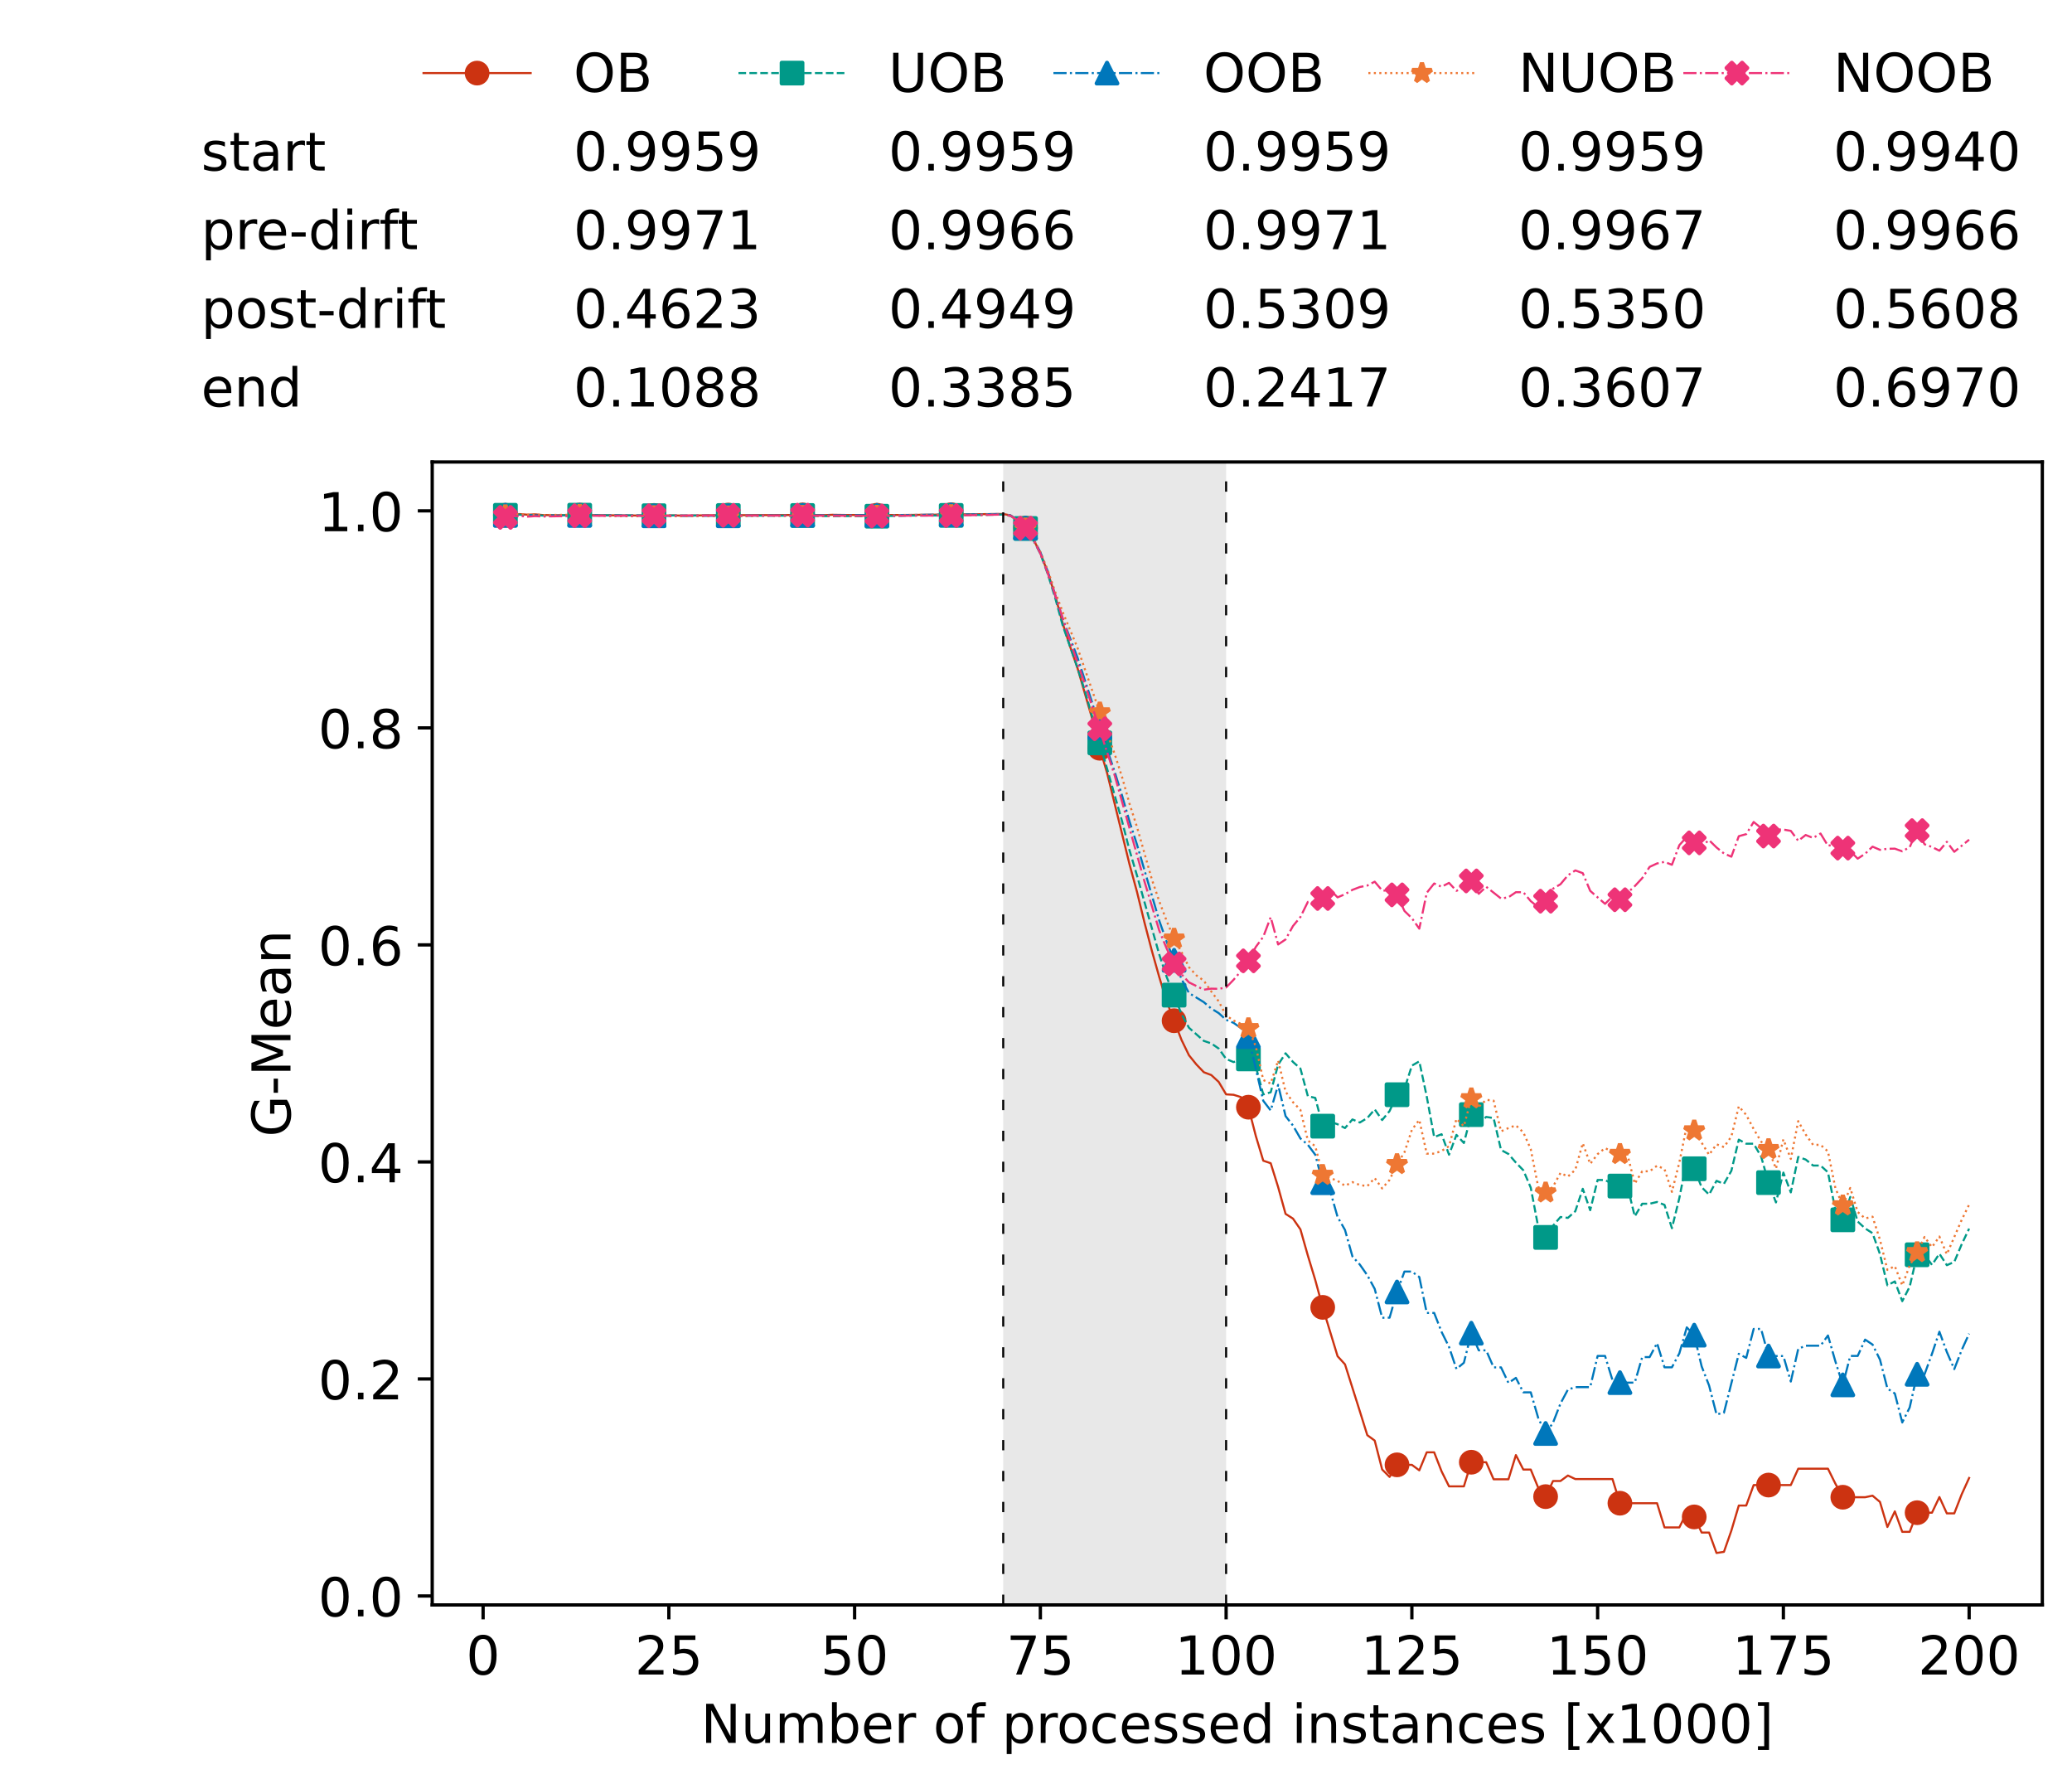 <?xml version="1.0" encoding="utf-8" standalone="no"?>
<!DOCTYPE svg PUBLIC "-//W3C//DTD SVG 1.1//EN"
  "http://www.w3.org/Graphics/SVG/1.1/DTD/svg11.dtd">
<!-- Created with matplotlib (https://matplotlib.org/) -->
<svg height="432.615pt" version="1.1" viewBox="0 0 502.65 432.615" width="502.65pt" xmlns="http://www.w3.org/2000/svg" xmlns:xlink="http://www.w3.org/1999/xlink">
 <defs>
  <style type="text/css">*{stroke-linecap:butt;stroke-linejoin:round;}</style>
 </defs>
 <g id="figure_1">
  <g id="patch_1">
   <path d="M 0 432.615 
L 502.65 432.615 
L 502.65 0 
L 0 0 
z
" style="fill:#ffffff;"/>
  </g>
  <g id="axes_1">
   <g id="patch_2">
    <path d="M 104.85 389.252 
L 495.45 389.252 
L 495.45 112.052 
L 104.85 112.052 
z
" style="fill:#ffffff;"/>
   </g>
   <g id="patch_3">
    <path clip-path="url(#p1c164f1ff9)" d="M 297.446 389.252 
L 297.446 112.052 
L 243.372 112.052 
L 243.372 389.252 
z
" style="fill:#d3d3d3;opacity:0.5;"/>
   </g>
   <g id="matplotlib.axis_1">
    <g id="xtick_1">
     <g id="line2d_1">
      <defs>
       <path d="M 0 0 
L 0 3.5 
" id="m4403b66c6e" style="stroke:#000000;stroke-width:0.8;"/>
      </defs>
      <g>
       <use style="stroke:#000000;stroke-width:0.8;" x="117.197" xlink:href="#m4403b66c6e" y="389.252"/>
      </g>
     </g>
     <g id="text_1">
      <!-- 0 -->
      <g transform="translate(113.061 406.13)scale(0.13 -0.13)">
       <defs>
        <path d="M 31.781 66.406 
Q 24.172 66.406 20.328 58.906 
Q 16.5 51.422 16.5 36.375 
Q 16.5 21.391 20.328 13.891 
Q 24.172 6.391 31.781 6.391 
Q 39.453 6.391 43.281 13.891 
Q 47.125 21.391 47.125 36.375 
Q 47.125 51.422 43.281 58.906 
Q 39.453 66.406 31.781 66.406 
z
M 31.781 74.219 
Q 44.047 74.219 50.516 64.516 
Q 56.984 54.828 56.984 36.375 
Q 56.984 17.969 50.516 8.266 
Q 44.047 -1.422 31.781 -1.422 
Q 19.531 -1.422 13.062 8.266 
Q 6.594 17.969 6.594 36.375 
Q 6.594 54.828 13.062 64.516 
Q 19.531 74.219 31.781 74.219 
z
" id="DejaVuSans-48"/>
       </defs>
       <use xlink:href="#DejaVuSans-48"/>
      </g>
     </g>
    </g>
    <g id="xtick_2">
     <g id="line2d_2">
      <g>
       <use style="stroke:#000000;stroke-width:0.8;" x="162.259" xlink:href="#m4403b66c6e" y="389.252"/>
      </g>
     </g>
     <g id="text_2">
      <!-- 25 -->
      <g transform="translate(153.988 406.13)scale(0.13 -0.13)">
       <defs>
        <path d="M 19.188 8.297 
L 53.609 8.297 
L 53.609 0 
L 7.328 0 
L 7.328 8.297 
Q 12.938 14.109 22.625 23.891 
Q 32.328 33.688 34.812 36.531 
Q 39.547 41.844 41.422 45.531 
Q 43.312 49.219 43.312 52.781 
Q 43.312 58.594 39.234 62.25 
Q 35.156 65.922 28.609 65.922 
Q 23.969 65.922 18.812 64.312 
Q 13.672 62.703 7.812 59.422 
L 7.812 69.391 
Q 13.766 71.781 18.938 73 
Q 24.125 74.219 28.422 74.219 
Q 39.75 74.219 46.484 68.547 
Q 53.219 62.891 53.219 53.422 
Q 53.219 48.922 51.531 44.891 
Q 49.859 40.875 45.406 35.406 
Q 44.188 33.984 37.641 27.219 
Q 31.109 20.453 19.188 8.297 
z
" id="DejaVuSans-50"/>
        <path d="M 10.797 72.906 
L 49.516 72.906 
L 49.516 64.594 
L 19.828 64.594 
L 19.828 46.734 
Q 21.969 47.469 24.109 47.828 
Q 26.266 48.188 28.422 48.188 
Q 40.625 48.188 47.75 41.5 
Q 54.891 34.812 54.891 23.391 
Q 54.891 11.625 47.562 5.094 
Q 40.234 -1.422 26.906 -1.422 
Q 22.312 -1.422 17.547 -0.641 
Q 12.797 0.141 7.719 1.703 
L 7.719 11.625 
Q 12.109 9.234 16.797 8.062 
Q 21.484 6.891 26.703 6.891 
Q 35.156 6.891 40.078 11.328 
Q 45.016 15.766 45.016 23.391 
Q 45.016 31 40.078 35.438 
Q 35.156 39.891 26.703 39.891 
Q 22.75 39.891 18.812 39.016 
Q 14.891 38.141 10.797 36.281 
z
" id="DejaVuSans-53"/>
       </defs>
       <use xlink:href="#DejaVuSans-50"/>
       <use x="63.623" xlink:href="#DejaVuSans-53"/>
      </g>
     </g>
    </g>
    <g id="xtick_3">
     <g id="line2d_3">
      <g>
       <use style="stroke:#000000;stroke-width:0.8;" x="207.322" xlink:href="#m4403b66c6e" y="389.252"/>
      </g>
     </g>
     <g id="text_3">
      <!-- 50 -->
      <g transform="translate(199.05 406.13)scale(0.13 -0.13)">
       <use xlink:href="#DejaVuSans-53"/>
       <use x="63.623" xlink:href="#DejaVuSans-48"/>
      </g>
     </g>
    </g>
    <g id="xtick_4">
     <g id="line2d_4">
      <g>
       <use style="stroke:#000000;stroke-width:0.8;" x="252.384" xlink:href="#m4403b66c6e" y="389.252"/>
      </g>
     </g>
     <g id="text_4">
      <!-- 75 -->
      <g transform="translate(244.113 406.13)scale(0.13 -0.13)">
       <defs>
        <path d="M 8.203 72.906 
L 55.078 72.906 
L 55.078 68.703 
L 28.609 0 
L 18.312 0 
L 43.219 64.594 
L 8.203 64.594 
z
" id="DejaVuSans-55"/>
       </defs>
       <use xlink:href="#DejaVuSans-55"/>
       <use x="63.623" xlink:href="#DejaVuSans-53"/>
      </g>
     </g>
    </g>
    <g id="xtick_5">
     <g id="line2d_5">
      <g>
       <use style="stroke:#000000;stroke-width:0.8;" x="297.446" xlink:href="#m4403b66c6e" y="389.252"/>
      </g>
     </g>
     <g id="text_5">
      <!-- 100 -->
      <g transform="translate(285.039 406.13)scale(0.13 -0.13)">
       <defs>
        <path d="M 12.406 8.297 
L 28.516 8.297 
L 28.516 63.922 
L 10.984 60.406 
L 10.984 69.391 
L 28.422 72.906 
L 38.281 72.906 
L 38.281 8.297 
L 54.391 8.297 
L 54.391 0 
L 12.406 0 
z
" id="DejaVuSans-49"/>
       </defs>
       <use xlink:href="#DejaVuSans-49"/>
       <use x="63.623" xlink:href="#DejaVuSans-48"/>
       <use x="127.246" xlink:href="#DejaVuSans-48"/>
      </g>
     </g>
    </g>
    <g id="xtick_6">
     <g id="line2d_6">
      <g>
       <use style="stroke:#000000;stroke-width:0.8;" x="342.509" xlink:href="#m4403b66c6e" y="389.252"/>
      </g>
     </g>
     <g id="text_6">
      <!-- 125 -->
      <g transform="translate(330.102 406.13)scale(0.13 -0.13)">
       <use xlink:href="#DejaVuSans-49"/>
       <use x="63.623" xlink:href="#DejaVuSans-50"/>
       <use x="127.246" xlink:href="#DejaVuSans-53"/>
      </g>
     </g>
    </g>
    <g id="xtick_7">
     <g id="line2d_7">
      <g>
       <use style="stroke:#000000;stroke-width:0.8;" x="387.571" xlink:href="#m4403b66c6e" y="389.252"/>
      </g>
     </g>
     <g id="text_7">
      <!-- 150 -->
      <g transform="translate(375.164 406.13)scale(0.13 -0.13)">
       <use xlink:href="#DejaVuSans-49"/>
       <use x="63.623" xlink:href="#DejaVuSans-53"/>
       <use x="127.246" xlink:href="#DejaVuSans-48"/>
      </g>
     </g>
    </g>
    <g id="xtick_8">
     <g id="line2d_8">
      <g>
       <use style="stroke:#000000;stroke-width:0.8;" x="432.633" xlink:href="#m4403b66c6e" y="389.252"/>
      </g>
     </g>
     <g id="text_8">
      <!-- 175 -->
      <g transform="translate(420.226 406.13)scale(0.13 -0.13)">
       <use xlink:href="#DejaVuSans-49"/>
       <use x="63.623" xlink:href="#DejaVuSans-55"/>
       <use x="127.246" xlink:href="#DejaVuSans-53"/>
      </g>
     </g>
    </g>
    <g id="xtick_9">
     <g id="line2d_9">
      <g>
       <use style="stroke:#000000;stroke-width:0.8;" x="477.695" xlink:href="#m4403b66c6e" y="389.252"/>
      </g>
     </g>
     <g id="text_9">
      <!-- 200 -->
      <g transform="translate(465.289 406.13)scale(0.13 -0.13)">
       <use xlink:href="#DejaVuSans-50"/>
       <use x="63.623" xlink:href="#DejaVuSans-48"/>
       <use x="127.246" xlink:href="#DejaVuSans-48"/>
      </g>
     </g>
    </g>
    <g id="text_10">
     <!-- Number of processed instances [x1000] -->
     <g transform="translate(170.025 422.711)scale(0.13 -0.13)">
      <defs>
       <path d="M 9.812 72.906 
L 23.094 72.906 
L 55.422 11.922 
L 55.422 72.906 
L 64.984 72.906 
L 64.984 0 
L 51.703 0 
L 19.391 60.984 
L 19.391 0 
L 9.812 0 
z
" id="DejaVuSans-78"/>
       <path d="M 8.5 21.578 
L 8.5 54.688 
L 17.484 54.688 
L 17.484 21.922 
Q 17.484 14.156 20.5 10.266 
Q 23.531 6.391 29.594 6.391 
Q 36.859 6.391 41.078 11.031 
Q 45.312 15.672 45.312 23.688 
L 45.312 54.688 
L 54.297 54.688 
L 54.297 0 
L 45.312 0 
L 45.312 8.406 
Q 42.047 3.422 37.719 1 
Q 33.406 -1.422 27.688 -1.422 
Q 18.266 -1.422 13.375 4.438 
Q 8.5 10.297 8.5 21.578 
z
M 31.109 56 
z
" id="DejaVuSans-117"/>
       <path d="M 52 44.188 
Q 55.375 50.25 60.062 53.125 
Q 64.75 56 71.094 56 
Q 79.641 56 84.281 50.016 
Q 88.922 44.047 88.922 33.016 
L 88.922 0 
L 79.891 0 
L 79.891 32.719 
Q 79.891 40.578 77.094 44.375 
Q 74.312 48.188 68.609 48.188 
Q 61.625 48.188 57.562 43.547 
Q 53.516 38.922 53.516 30.906 
L 53.516 0 
L 44.484 0 
L 44.484 32.719 
Q 44.484 40.625 41.703 44.406 
Q 38.922 48.188 33.109 48.188 
Q 26.219 48.188 22.156 43.531 
Q 18.109 38.875 18.109 30.906 
L 18.109 0 
L 9.078 0 
L 9.078 54.688 
L 18.109 54.688 
L 18.109 46.188 
Q 21.188 51.219 25.484 53.609 
Q 29.781 56 35.688 56 
Q 41.656 56 45.828 52.969 
Q 50 49.953 52 44.188 
z
" id="DejaVuSans-109"/>
       <path d="M 48.688 27.297 
Q 48.688 37.203 44.609 42.844 
Q 40.531 48.484 33.406 48.484 
Q 26.266 48.484 22.188 42.844 
Q 18.109 37.203 18.109 27.297 
Q 18.109 17.391 22.188 11.75 
Q 26.266 6.109 33.406 6.109 
Q 40.531 6.109 44.609 11.75 
Q 48.688 17.391 48.688 27.297 
z
M 18.109 46.391 
Q 20.953 51.266 25.266 53.625 
Q 29.594 56 35.594 56 
Q 45.562 56 51.781 48.094 
Q 58.016 40.188 58.016 27.297 
Q 58.016 14.406 51.781 6.484 
Q 45.562 -1.422 35.594 -1.422 
Q 29.594 -1.422 25.266 0.953 
Q 20.953 3.328 18.109 8.203 
L 18.109 0 
L 9.078 0 
L 9.078 75.984 
L 18.109 75.984 
z
" id="DejaVuSans-98"/>
       <path d="M 56.203 29.594 
L 56.203 25.203 
L 14.891 25.203 
Q 15.484 15.922 20.484 11.062 
Q 25.484 6.203 34.422 6.203 
Q 39.594 6.203 44.453 7.469 
Q 49.312 8.734 54.109 11.281 
L 54.109 2.781 
Q 49.266 0.734 44.188 -0.344 
Q 39.109 -1.422 33.891 -1.422 
Q 20.797 -1.422 13.156 6.188 
Q 5.516 13.812 5.516 26.812 
Q 5.516 40.234 12.766 48.109 
Q 20.016 56 32.328 56 
Q 43.359 56 49.781 48.891 
Q 56.203 41.797 56.203 29.594 
z
M 47.219 32.234 
Q 47.125 39.594 43.094 43.984 
Q 39.062 48.391 32.422 48.391 
Q 24.906 48.391 20.391 44.141 
Q 15.875 39.891 15.188 32.172 
z
" id="DejaVuSans-101"/>
       <path d="M 41.109 46.297 
Q 39.594 47.172 37.812 47.578 
Q 36.031 48 33.891 48 
Q 26.266 48 22.188 43.047 
Q 18.109 38.094 18.109 28.812 
L 18.109 0 
L 9.078 0 
L 9.078 54.688 
L 18.109 54.688 
L 18.109 46.188 
Q 20.953 51.172 25.484 53.578 
Q 30.031 56 36.531 56 
Q 37.453 56 38.578 55.875 
Q 39.703 55.766 41.062 55.516 
z
" id="DejaVuSans-114"/>
       <path id="DejaVuSans-32"/>
       <path d="M 30.609 48.391 
Q 23.391 48.391 19.188 42.75 
Q 14.984 37.109 14.984 27.297 
Q 14.984 17.484 19.156 11.844 
Q 23.344 6.203 30.609 6.203 
Q 37.797 6.203 41.984 11.859 
Q 46.188 17.531 46.188 27.297 
Q 46.188 37.016 41.984 42.703 
Q 37.797 48.391 30.609 48.391 
z
M 30.609 56 
Q 42.328 56 49.016 48.375 
Q 55.719 40.766 55.719 27.297 
Q 55.719 13.875 49.016 6.219 
Q 42.328 -1.422 30.609 -1.422 
Q 18.844 -1.422 12.172 6.219 
Q 5.516 13.875 5.516 27.297 
Q 5.516 40.766 12.172 48.375 
Q 18.844 56 30.609 56 
z
" id="DejaVuSans-111"/>
       <path d="M 37.109 75.984 
L 37.109 68.5 
L 28.516 68.5 
Q 23.688 68.5 21.797 66.547 
Q 19.922 64.594 19.922 59.516 
L 19.922 54.688 
L 34.719 54.688 
L 34.719 47.703 
L 19.922 47.703 
L 19.922 0 
L 10.891 0 
L 10.891 47.703 
L 2.297 47.703 
L 2.297 54.688 
L 10.891 54.688 
L 10.891 58.5 
Q 10.891 67.625 15.141 71.797 
Q 19.391 75.984 28.609 75.984 
z
" id="DejaVuSans-102"/>
       <path d="M 18.109 8.203 
L 18.109 -20.797 
L 9.078 -20.797 
L 9.078 54.688 
L 18.109 54.688 
L 18.109 46.391 
Q 20.953 51.266 25.266 53.625 
Q 29.594 56 35.594 56 
Q 45.562 56 51.781 48.094 
Q 58.016 40.188 58.016 27.297 
Q 58.016 14.406 51.781 6.484 
Q 45.562 -1.422 35.594 -1.422 
Q 29.594 -1.422 25.266 0.953 
Q 20.953 3.328 18.109 8.203 
z
M 48.688 27.297 
Q 48.688 37.203 44.609 42.844 
Q 40.531 48.484 33.406 48.484 
Q 26.266 48.484 22.188 42.844 
Q 18.109 37.203 18.109 27.297 
Q 18.109 17.391 22.188 11.75 
Q 26.266 6.109 33.406 6.109 
Q 40.531 6.109 44.609 11.75 
Q 48.688 17.391 48.688 27.297 
z
" id="DejaVuSans-112"/>
       <path d="M 48.781 52.594 
L 48.781 44.188 
Q 44.969 46.297 41.141 47.344 
Q 37.312 48.391 33.406 48.391 
Q 24.656 48.391 19.812 42.844 
Q 14.984 37.312 14.984 27.297 
Q 14.984 17.281 19.812 11.734 
Q 24.656 6.203 33.406 6.203 
Q 37.312 6.203 41.141 7.25 
Q 44.969 8.297 48.781 10.406 
L 48.781 2.094 
Q 45.016 0.344 40.984 -0.531 
Q 36.969 -1.422 32.422 -1.422 
Q 20.062 -1.422 12.781 6.344 
Q 5.516 14.109 5.516 27.297 
Q 5.516 40.672 12.859 48.328 
Q 20.219 56 33.016 56 
Q 37.156 56 41.109 55.141 
Q 45.062 54.297 48.781 52.594 
z
" id="DejaVuSans-99"/>
       <path d="M 44.281 53.078 
L 44.281 44.578 
Q 40.484 46.531 36.375 47.5 
Q 32.281 48.484 27.875 48.484 
Q 21.188 48.484 17.844 46.438 
Q 14.5 44.391 14.5 40.281 
Q 14.5 37.156 16.891 35.375 
Q 19.281 33.594 26.516 31.984 
L 29.594 31.297 
Q 39.156 29.25 43.188 25.516 
Q 47.219 21.781 47.219 15.094 
Q 47.219 7.469 41.188 3.016 
Q 35.156 -1.422 24.609 -1.422 
Q 20.219 -1.422 15.453 -0.562 
Q 10.688 0.297 5.422 2 
L 5.422 11.281 
Q 10.406 8.688 15.234 7.391 
Q 20.062 6.109 24.812 6.109 
Q 31.156 6.109 34.562 8.281 
Q 37.984 10.453 37.984 14.406 
Q 37.984 18.062 35.516 20.016 
Q 33.062 21.969 24.703 23.781 
L 21.578 24.516 
Q 13.234 26.266 9.516 29.906 
Q 5.812 33.547 5.812 39.891 
Q 5.812 47.609 11.281 51.797 
Q 16.75 56 26.812 56 
Q 31.781 56 36.172 55.266 
Q 40.578 54.547 44.281 53.078 
z
" id="DejaVuSans-115"/>
       <path d="M 45.406 46.391 
L 45.406 75.984 
L 54.391 75.984 
L 54.391 0 
L 45.406 0 
L 45.406 8.203 
Q 42.578 3.328 38.25 0.953 
Q 33.938 -1.422 27.875 -1.422 
Q 17.969 -1.422 11.734 6.484 
Q 5.516 14.406 5.516 27.297 
Q 5.516 40.188 11.734 48.094 
Q 17.969 56 27.875 56 
Q 33.938 56 38.25 53.625 
Q 42.578 51.266 45.406 46.391 
z
M 14.797 27.297 
Q 14.797 17.391 18.875 11.75 
Q 22.953 6.109 30.078 6.109 
Q 37.203 6.109 41.297 11.75 
Q 45.406 17.391 45.406 27.297 
Q 45.406 37.203 41.297 42.844 
Q 37.203 48.484 30.078 48.484 
Q 22.953 48.484 18.875 42.844 
Q 14.797 37.203 14.797 27.297 
z
" id="DejaVuSans-100"/>
       <path d="M 9.422 54.688 
L 18.406 54.688 
L 18.406 0 
L 9.422 0 
z
M 9.422 75.984 
L 18.406 75.984 
L 18.406 64.594 
L 9.422 64.594 
z
" id="DejaVuSans-105"/>
       <path d="M 54.891 33.016 
L 54.891 0 
L 45.906 0 
L 45.906 32.719 
Q 45.906 40.484 42.875 44.328 
Q 39.844 48.188 33.797 48.188 
Q 26.516 48.188 22.312 43.547 
Q 18.109 38.922 18.109 30.906 
L 18.109 0 
L 9.078 0 
L 9.078 54.688 
L 18.109 54.688 
L 18.109 46.188 
Q 21.344 51.125 25.703 53.562 
Q 30.078 56 35.797 56 
Q 45.219 56 50.047 50.172 
Q 54.891 44.344 54.891 33.016 
z
" id="DejaVuSans-110"/>
       <path d="M 18.312 70.219 
L 18.312 54.688 
L 36.812 54.688 
L 36.812 47.703 
L 18.312 47.703 
L 18.312 18.016 
Q 18.312 11.328 20.141 9.422 
Q 21.969 7.516 27.594 7.516 
L 36.812 7.516 
L 36.812 0 
L 27.594 0 
Q 17.188 0 13.234 3.875 
Q 9.281 7.766 9.281 18.016 
L 9.281 47.703 
L 2.688 47.703 
L 2.688 54.688 
L 9.281 54.688 
L 9.281 70.219 
z
" id="DejaVuSans-116"/>
       <path d="M 34.281 27.484 
Q 23.391 27.484 19.188 25 
Q 14.984 22.516 14.984 16.5 
Q 14.984 11.719 18.141 8.906 
Q 21.297 6.109 26.703 6.109 
Q 34.188 6.109 38.703 11.406 
Q 43.219 16.703 43.219 25.484 
L 43.219 27.484 
z
M 52.203 31.203 
L 52.203 0 
L 43.219 0 
L 43.219 8.297 
Q 40.141 3.328 35.547 0.953 
Q 30.953 -1.422 24.312 -1.422 
Q 15.922 -1.422 10.953 3.297 
Q 6 8.016 6 15.922 
Q 6 25.141 12.172 29.828 
Q 18.359 34.516 30.609 34.516 
L 43.219 34.516 
L 43.219 35.406 
Q 43.219 41.609 39.141 45 
Q 35.062 48.391 27.688 48.391 
Q 23 48.391 18.547 47.266 
Q 14.109 46.141 10.016 43.891 
L 10.016 52.203 
Q 14.938 54.109 19.578 55.047 
Q 24.219 56 28.609 56 
Q 40.484 56 46.344 49.844 
Q 52.203 43.703 52.203 31.203 
z
" id="DejaVuSans-97"/>
       <path d="M 8.594 75.984 
L 29.297 75.984 
L 29.297 69 
L 17.578 69 
L 17.578 -6.203 
L 29.297 -6.203 
L 29.297 -13.188 
L 8.594 -13.188 
z
" id="DejaVuSans-91"/>
       <path d="M 54.891 54.688 
L 35.109 28.078 
L 55.906 0 
L 45.312 0 
L 29.391 21.484 
L 13.484 0 
L 2.875 0 
L 24.125 28.609 
L 4.688 54.688 
L 15.281 54.688 
L 29.781 35.203 
L 44.281 54.688 
z
" id="DejaVuSans-120"/>
       <path d="M 30.422 75.984 
L 30.422 -13.188 
L 9.719 -13.188 
L 9.719 -6.203 
L 21.391 -6.203 
L 21.391 69 
L 9.719 69 
L 9.719 75.984 
z
" id="DejaVuSans-93"/>
      </defs>
      <use xlink:href="#DejaVuSans-78"/>
      <use x="74.805" xlink:href="#DejaVuSans-117"/>
      <use x="138.184" xlink:href="#DejaVuSans-109"/>
      <use x="235.596" xlink:href="#DejaVuSans-98"/>
      <use x="299.072" xlink:href="#DejaVuSans-101"/>
      <use x="360.596" xlink:href="#DejaVuSans-114"/>
      <use x="401.709" xlink:href="#DejaVuSans-32"/>
      <use x="433.496" xlink:href="#DejaVuSans-111"/>
      <use x="494.678" xlink:href="#DejaVuSans-102"/>
      <use x="529.883" xlink:href="#DejaVuSans-32"/>
      <use x="561.67" xlink:href="#DejaVuSans-112"/>
      <use x="625.146" xlink:href="#DejaVuSans-114"/>
      <use x="664.01" xlink:href="#DejaVuSans-111"/>
      <use x="725.191" xlink:href="#DejaVuSans-99"/>
      <use x="780.172" xlink:href="#DejaVuSans-101"/>
      <use x="841.695" xlink:href="#DejaVuSans-115"/>
      <use x="893.795" xlink:href="#DejaVuSans-115"/>
      <use x="945.895" xlink:href="#DejaVuSans-101"/>
      <use x="1007.418" xlink:href="#DejaVuSans-100"/>
      <use x="1070.895" xlink:href="#DejaVuSans-32"/>
      <use x="1102.682" xlink:href="#DejaVuSans-105"/>
      <use x="1130.465" xlink:href="#DejaVuSans-110"/>
      <use x="1193.844" xlink:href="#DejaVuSans-115"/>
      <use x="1245.943" xlink:href="#DejaVuSans-116"/>
      <use x="1285.152" xlink:href="#DejaVuSans-97"/>
      <use x="1346.432" xlink:href="#DejaVuSans-110"/>
      <use x="1409.811" xlink:href="#DejaVuSans-99"/>
      <use x="1464.791" xlink:href="#DejaVuSans-101"/>
      <use x="1526.314" xlink:href="#DejaVuSans-115"/>
      <use x="1578.414" xlink:href="#DejaVuSans-32"/>
      <use x="1610.201" xlink:href="#DejaVuSans-91"/>
      <use x="1649.215" xlink:href="#DejaVuSans-120"/>
      <use x="1708.395" xlink:href="#DejaVuSans-49"/>
      <use x="1772.018" xlink:href="#DejaVuSans-48"/>
      <use x="1835.641" xlink:href="#DejaVuSans-48"/>
      <use x="1899.264" xlink:href="#DejaVuSans-48"/>
      <use x="1962.887" xlink:href="#DejaVuSans-93"/>
     </g>
    </g>
   </g>
   <g id="matplotlib.axis_2">
    <g id="ytick_1">
     <g id="line2d_10">
      <defs>
       <path d="M 0 0 
L -3.5 0 
" id="mf1e6db324b" style="stroke:#000000;stroke-width:0.8;"/>
      </defs>
      <g>
       <use style="stroke:#000000;stroke-width:0.8;" x="104.85" xlink:href="#mf1e6db324b" y="387.08"/>
      </g>
     </g>
     <g id="text_11">
      <!-- 0.0 -->
      <g transform="translate(77.176 392.019)scale(0.13 -0.13)">
       <defs>
        <path d="M 10.688 12.406 
L 21 12.406 
L 21 0 
L 10.688 0 
z
" id="DejaVuSans-46"/>
       </defs>
       <use xlink:href="#DejaVuSans-48"/>
       <use x="63.623" xlink:href="#DejaVuSans-46"/>
       <use x="95.41" xlink:href="#DejaVuSans-48"/>
      </g>
     </g>
    </g>
    <g id="ytick_2">
     <g id="line2d_11">
      <g>
       <use style="stroke:#000000;stroke-width:0.8;" x="104.85" xlink:href="#mf1e6db324b" y="334.444"/>
      </g>
     </g>
     <g id="text_12">
      <!-- 0.2 -->
      <g transform="translate(77.176 339.383)scale(0.13 -0.13)">
       <use xlink:href="#DejaVuSans-48"/>
       <use x="63.623" xlink:href="#DejaVuSans-46"/>
       <use x="95.41" xlink:href="#DejaVuSans-50"/>
      </g>
     </g>
    </g>
    <g id="ytick_3">
     <g id="line2d_12">
      <g>
       <use style="stroke:#000000;stroke-width:0.8;" x="104.85" xlink:href="#mf1e6db324b" y="281.808"/>
      </g>
     </g>
     <g id="text_13">
      <!-- 0.4 -->
      <g transform="translate(77.176 286.747)scale(0.13 -0.13)">
       <defs>
        <path d="M 37.797 64.312 
L 12.891 25.391 
L 37.797 25.391 
z
M 35.203 72.906 
L 47.609 72.906 
L 47.609 25.391 
L 58.016 25.391 
L 58.016 17.188 
L 47.609 17.188 
L 47.609 0 
L 37.797 0 
L 37.797 17.188 
L 4.891 17.188 
L 4.891 26.703 
z
" id="DejaVuSans-52"/>
       </defs>
       <use xlink:href="#DejaVuSans-48"/>
       <use x="63.623" xlink:href="#DejaVuSans-46"/>
       <use x="95.41" xlink:href="#DejaVuSans-52"/>
      </g>
     </g>
    </g>
    <g id="ytick_4">
     <g id="line2d_13">
      <g>
       <use style="stroke:#000000;stroke-width:0.8;" x="104.85" xlink:href="#mf1e6db324b" y="229.172"/>
      </g>
     </g>
     <g id="text_14">
      <!-- 0.6 -->
      <g transform="translate(77.176 234.111)scale(0.13 -0.13)">
       <defs>
        <path d="M 33.016 40.375 
Q 26.375 40.375 22.484 35.828 
Q 18.609 31.297 18.609 23.391 
Q 18.609 15.531 22.484 10.953 
Q 26.375 6.391 33.016 6.391 
Q 39.656 6.391 43.531 10.953 
Q 47.406 15.531 47.406 23.391 
Q 47.406 31.297 43.531 35.828 
Q 39.656 40.375 33.016 40.375 
z
M 52.594 71.297 
L 52.594 62.312 
Q 48.875 64.062 45.094 64.984 
Q 41.312 65.922 37.594 65.922 
Q 27.828 65.922 22.672 59.328 
Q 17.531 52.734 16.797 39.406 
Q 19.672 43.656 24.016 45.922 
Q 28.375 48.188 33.594 48.188 
Q 44.578 48.188 50.953 41.516 
Q 57.328 34.859 57.328 23.391 
Q 57.328 12.156 50.688 5.359 
Q 44.047 -1.422 33.016 -1.422 
Q 20.359 -1.422 13.672 8.266 
Q 6.984 17.969 6.984 36.375 
Q 6.984 53.656 15.188 63.938 
Q 23.391 74.219 37.203 74.219 
Q 40.922 74.219 44.703 73.484 
Q 48.484 72.75 52.594 71.297 
z
" id="DejaVuSans-54"/>
       </defs>
       <use xlink:href="#DejaVuSans-48"/>
       <use x="63.623" xlink:href="#DejaVuSans-46"/>
       <use x="95.41" xlink:href="#DejaVuSans-54"/>
      </g>
     </g>
    </g>
    <g id="ytick_5">
     <g id="line2d_14">
      <g>
       <use style="stroke:#000000;stroke-width:0.8;" x="104.85" xlink:href="#mf1e6db324b" y="176.536"/>
      </g>
     </g>
     <g id="text_15">
      <!-- 0.8 -->
      <g transform="translate(77.176 181.475)scale(0.13 -0.13)">
       <defs>
        <path d="M 31.781 34.625 
Q 24.75 34.625 20.719 30.859 
Q 16.703 27.094 16.703 20.516 
Q 16.703 13.922 20.719 10.156 
Q 24.75 6.391 31.781 6.391 
Q 38.812 6.391 42.859 10.172 
Q 46.922 13.969 46.922 20.516 
Q 46.922 27.094 42.891 30.859 
Q 38.875 34.625 31.781 34.625 
z
M 21.922 38.812 
Q 15.578 40.375 12.031 44.719 
Q 8.5 49.078 8.5 55.328 
Q 8.5 64.062 14.719 69.141 
Q 20.953 74.219 31.781 74.219 
Q 42.672 74.219 48.875 69.141 
Q 55.078 64.062 55.078 55.328 
Q 55.078 49.078 51.531 44.719 
Q 48 40.375 41.703 38.812 
Q 48.828 37.156 52.797 32.312 
Q 56.781 27.484 56.781 20.516 
Q 56.781 9.906 50.312 4.234 
Q 43.844 -1.422 31.781 -1.422 
Q 19.734 -1.422 13.25 4.234 
Q 6.781 9.906 6.781 20.516 
Q 6.781 27.484 10.781 32.312 
Q 14.797 37.156 21.922 38.812 
z
M 18.312 54.391 
Q 18.312 48.734 21.844 45.562 
Q 25.391 42.391 31.781 42.391 
Q 38.141 42.391 41.719 45.562 
Q 45.312 48.734 45.312 54.391 
Q 45.312 60.062 41.719 63.234 
Q 38.141 66.406 31.781 66.406 
Q 25.391 66.406 21.844 63.234 
Q 18.312 60.062 18.312 54.391 
z
" id="DejaVuSans-56"/>
       </defs>
       <use xlink:href="#DejaVuSans-48"/>
       <use x="63.623" xlink:href="#DejaVuSans-46"/>
       <use x="95.41" xlink:href="#DejaVuSans-56"/>
      </g>
     </g>
    </g>
    <g id="ytick_6">
     <g id="line2d_15">
      <g>
       <use style="stroke:#000000;stroke-width:0.8;" x="104.85" xlink:href="#mf1e6db324b" y="123.9"/>
      </g>
     </g>
     <g id="text_16">
      <!-- 1.0 -->
      <g transform="translate(77.176 128.839)scale(0.13 -0.13)">
       <use xlink:href="#DejaVuSans-49"/>
       <use x="63.623" xlink:href="#DejaVuSans-46"/>
       <use x="95.41" xlink:href="#DejaVuSans-48"/>
      </g>
     </g>
    </g>
    <g id="text_17">
     <!-- G-Mean -->
     <g transform="translate(70.472 275.744)rotate(-90)scale(0.13 -0.13)">
      <defs>
       <path d="M 59.516 10.406 
L 59.516 29.984 
L 43.406 29.984 
L 43.406 38.094 
L 69.281 38.094 
L 69.281 6.781 
Q 63.578 2.734 56.688 0.656 
Q 49.812 -1.422 42 -1.422 
Q 24.906 -1.422 15.25 8.562 
Q 5.609 18.562 5.609 36.375 
Q 5.609 54.25 15.25 64.234 
Q 24.906 74.219 42 74.219 
Q 49.125 74.219 55.547 72.453 
Q 61.969 70.703 67.391 67.281 
L 67.391 56.781 
Q 61.922 61.422 55.766 63.766 
Q 49.609 66.109 42.828 66.109 
Q 29.438 66.109 22.719 58.641 
Q 16.016 51.172 16.016 36.375 
Q 16.016 21.625 22.719 14.156 
Q 29.438 6.688 42.828 6.688 
Q 48.047 6.688 52.141 7.594 
Q 56.25 8.5 59.516 10.406 
z
" id="DejaVuSans-71"/>
       <path d="M 4.891 31.391 
L 31.203 31.391 
L 31.203 23.391 
L 4.891 23.391 
z
" id="DejaVuSans-45"/>
       <path d="M 9.812 72.906 
L 24.516 72.906 
L 43.109 23.297 
L 61.812 72.906 
L 76.516 72.906 
L 76.516 0 
L 66.891 0 
L 66.891 64.016 
L 48.094 14.016 
L 38.188 14.016 
L 19.391 64.016 
L 19.391 0 
L 9.812 0 
z
" id="DejaVuSans-77"/>
      </defs>
      <use xlink:href="#DejaVuSans-71"/>
      <use x="77.49" xlink:href="#DejaVuSans-45"/>
      <use x="113.574" xlink:href="#DejaVuSans-77"/>
      <use x="199.854" xlink:href="#DejaVuSans-101"/>
      <use x="261.377" xlink:href="#DejaVuSans-97"/>
      <use x="322.656" xlink:href="#DejaVuSans-110"/>
     </g>
    </g>
   </g>
   <g id="line2d_16"/>
   <g id="line2d_17"/>
   <g id="line2d_18"/>
   <g id="line2d_19"/>
   <g id="line2d_20"/>
   <g id="line2d_21">
    <path clip-path="url(#p1c164f1ff9)" d="M 122.605 124.974 
L 124.407 124.7 
L 126.21 124.698 
L 128.012 124.838 
L 129.815 124.752 
L 131.617 124.914 
L 135.222 124.956 
L 140.629 124.926 
L 156.852 125.043 
L 164.062 125.013 
L 165.864 125.081 
L 171.272 124.977 
L 196.507 124.896 
L 200.112 124.936 
L 201.914 124.856 
L 205.519 124.908 
L 218.137 124.91 
L 243.372 124.652 
L 245.174 125.012 
L 246.976 126.233 
L 248.779 128.081 
L 250.581 130.626 
L 252.384 134.103 
L 254.186 138.874 
L 255.989 144.498 
L 257.791 151.156 
L 259.594 156.811 
L 261.396 162.037 
L 265.001 174.457 
L 266.804 181.478 
L 268.606 187.608 
L 272.211 202.287 
L 274.014 209.638 
L 275.816 216.276 
L 277.619 223.655 
L 279.421 230.557 
L 281.224 236.961 
L 283.026 242.89 
L 286.631 252.222 
L 288.434 255.939 
L 290.236 258.17 
L 292.039 260.05 
L 293.841 260.735 
L 295.644 262.4 
L 297.446 265.42 
L 299.249 265.522 
L 301.051 266.082 
L 302.854 268.533 
L 304.656 275.536 
L 306.459 281.509 
L 308.261 282.119 
L 310.064 287.901 
L 311.866 294.408 
L 313.669 295.556 
L 315.471 298.165 
L 317.274 304.52 
L 319.076 310.463 
L 320.879 317.079 
L 324.484 328.929 
L 326.286 330.908 
L 329.891 342.3 
L 331.694 348.075 
L 333.496 349.396 
L 335.299 356.401 
L 337.101 358.202 
L 338.904 355.275 
L 342.509 355.275 
L 344.311 356.607 
L 346.114 352.239 
L 347.916 352.239 
L 349.719 356.858 
L 351.521 360.493 
L 355.126 360.493 
L 356.928 354.638 
L 360.533 354.638 
L 362.336 358.776 
L 365.941 358.776 
L 367.743 352.909 
L 369.546 356.421 
L 371.348 356.421 
L 373.151 360.798 
L 374.953 362.983 
L 376.756 359.192 
L 378.558 359.192 
L 380.361 357.867 
L 382.163 358.726 
L 391.176 358.726 
L 392.978 364.581 
L 401.991 364.581 
L 403.793 370.448 
L 407.398 370.448 
L 409.201 366.811 
L 411.003 367.905 
L 412.806 371.696 
L 414.608 371.696 
L 416.411 376.652 
L 418.213 376.376 
L 420.016 371.22 
L 421.818 365.144 
L 423.621 365.144 
L 425.423 360.178 
L 434.436 360.178 
L 436.238 356.211 
L 443.448 356.211 
L 445.251 359.847 
L 447.053 363.129 
L 452.461 363.129 
L 454.263 362.755 
L 456.066 364.27 
L 457.868 370.346 
L 459.671 366.557 
L 461.473 371.523 
L 463.276 371.523 
L 465.078 366.88 
L 468.683 366.88 
L 470.485 363.086 
L 472.288 367.053 
L 474.09 367.053 
L 475.893 362.42 
L 477.695 358.458 
L 477.695 358.458 
" style="fill:none;stroke:#cc3311;stroke-linecap:square;stroke-width:0.5;"/>
    <defs>
     <path d="M 0 2.5 
C 0.663 2.5 1.299 2.237 1.768 1.768 
C 2.237 1.299 2.5 0.663 2.5 0 
C 2.5 -0.663 2.237 -1.299 1.768 -1.768 
C 1.299 -2.237 0.663 -2.5 0 -2.5 
C -0.663 -2.5 -1.299 -2.237 -1.768 -1.768 
C -2.237 -1.299 -2.5 -0.663 -2.5 0 
C -2.5 0.663 -2.237 1.299 -1.768 1.768 
C -1.299 2.237 -0.663 2.5 0 2.5 
z
" id="m1ffa82c898" style="stroke:#cc3311;"/>
    </defs>
    <g clip-path="url(#p1c164f1ff9)">
     <use style="fill:#cc3311;stroke:#cc3311;" x="122.605" xlink:href="#m1ffa82c898" y="124.974"/>
     <use style="fill:#cc3311;stroke:#cc3311;" x="140.629" xlink:href="#m1ffa82c898" y="124.926"/>
     <use style="fill:#cc3311;stroke:#cc3311;" x="158.654" xlink:href="#m1ffa82c898" y="125.015"/>
     <use style="fill:#cc3311;stroke:#cc3311;" x="176.679" xlink:href="#m1ffa82c898" y="124.926"/>
     <use style="fill:#cc3311;stroke:#cc3311;" x="194.704" xlink:href="#m1ffa82c898" y="124.883"/>
     <use style="fill:#cc3311;stroke:#cc3311;" x="212.729" xlink:href="#m1ffa82c898" y="124.961"/>
     <use style="fill:#cc3311;stroke:#cc3311;" x="230.754" xlink:href="#m1ffa82c898" y="124.835"/>
     <use style="fill:#cc3311;stroke:#cc3311;" x="248.779" xlink:href="#m1ffa82c898" y="128.081"/>
     <use style="fill:#cc3311;stroke:#cc3311;" x="266.804" xlink:href="#m1ffa82c898" y="181.478"/>
     <use style="fill:#cc3311;stroke:#cc3311;" x="284.829" xlink:href="#m1ffa82c898" y="247.559"/>
     <use style="fill:#cc3311;stroke:#cc3311;" x="302.854" xlink:href="#m1ffa82c898" y="268.533"/>
     <use style="fill:#cc3311;stroke:#cc3311;" x="320.879" xlink:href="#m1ffa82c898" y="317.079"/>
     <use style="fill:#cc3311;stroke:#cc3311;" x="338.904" xlink:href="#m1ffa82c898" y="355.275"/>
     <use style="fill:#cc3311;stroke:#cc3311;" x="356.928" xlink:href="#m1ffa82c898" y="354.638"/>
     <use style="fill:#cc3311;stroke:#cc3311;" x="374.953" xlink:href="#m1ffa82c898" y="362.983"/>
     <use style="fill:#cc3311;stroke:#cc3311;" x="392.978" xlink:href="#m1ffa82c898" y="364.581"/>
     <use style="fill:#cc3311;stroke:#cc3311;" x="411.003" xlink:href="#m1ffa82c898" y="367.905"/>
     <use style="fill:#cc3311;stroke:#cc3311;" x="429.028" xlink:href="#m1ffa82c898" y="360.178"/>
     <use style="fill:#cc3311;stroke:#cc3311;" x="447.053" xlink:href="#m1ffa82c898" y="363.129"/>
     <use style="fill:#cc3311;stroke:#cc3311;" x="465.078" xlink:href="#m1ffa82c898" y="366.88"/>
    </g>
   </g>
   <g id="line2d_22"/>
   <g id="line2d_23"/>
   <g id="line2d_24"/>
   <g id="line2d_25"/>
   <g id="line2d_26">
    <path clip-path="url(#p1c164f1ff9)" d="M 122.605 124.974 
L 124.407 124.7 
L 128.012 124.97 
L 129.815 124.857 
L 131.617 125.044 
L 135.222 124.984 
L 140.629 124.947 
L 153.247 124.992 
L 180.284 125.046 
L 196.507 125.082 
L 200.112 125.174 
L 203.717 125.173 
L 214.532 125.161 
L 221.742 125.031 
L 225.347 125.044 
L 228.952 125.003 
L 232.557 124.953 
L 234.359 124.861 
L 237.964 124.901 
L 241.569 124.81 
L 243.372 124.784 
L 245.174 125.118 
L 246.976 126.311 
L 248.779 128.178 
L 250.581 130.798 
L 252.384 134.303 
L 254.186 139.232 
L 255.989 145.052 
L 257.791 151.657 
L 261.396 161.996 
L 263.199 167.6 
L 272.211 199.203 
L 274.014 206.238 
L 275.816 212.31 
L 281.224 231.484 
L 283.026 236.959 
L 286.631 245.943 
L 288.434 249.267 
L 292.039 252.456 
L 293.841 253.066 
L 295.644 254.306 
L 297.446 256.833 
L 299.249 257.588 
L 301.051 257.099 
L 302.854 256.819 
L 304.656 258.699 
L 306.459 265.432 
L 308.261 264.915 
L 310.064 258.221 
L 311.866 255.462 
L 313.669 257.559 
L 315.471 259.169 
L 317.274 265.861 
L 319.076 266.279 
L 320.879 273.136 
L 322.681 272.035 
L 324.484 272.671 
L 326.286 273.59 
L 328.089 271.504 
L 329.891 272.244 
L 331.694 271.161 
L 333.496 269.064 
L 335.299 271.649 
L 337.101 269.467 
L 338.904 265.506 
L 340.706 264.103 
L 342.509 258.454 
L 344.311 257.415 
L 346.114 265.95 
L 347.916 275.783 
L 349.719 275.088 
L 351.521 280.055 
L 353.324 275.247 
L 355.126 277.216 
L 356.928 270.336 
L 358.731 272.558 
L 360.533 270.89 
L 362.336 271.172 
L 364.138 278.907 
L 365.941 279.882 
L 367.743 281.97 
L 369.546 283.831 
L 371.348 288.046 
L 373.151 297.552 
L 374.953 300.116 
L 376.756 297.271 
L 378.558 295.164 
L 380.361 295.376 
L 382.163 293.75 
L 383.966 288.321 
L 385.768 293.513 
L 387.571 286.177 
L 389.373 286.203 
L 391.176 287.128 
L 392.978 287.667 
L 394.781 287.654 
L 396.583 295.003 
L 398.386 291.949 
L 400.188 291.949 
L 401.991 291.518 
L 403.793 292.222 
L 405.596 297.882 
L 407.398 290.552 
L 409.201 281.331 
L 411.003 283.469 
L 412.806 287.941 
L 414.608 289.733 
L 416.411 286.392 
L 418.213 287.119 
L 420.016 283.96 
L 421.818 276.405 
L 423.621 277.39 
L 425.423 277.385 
L 427.226 280.484 
L 429.028 286.825 
L 430.831 291.627 
L 432.633 284.392 
L 434.436 289.193 
L 436.238 280.599 
L 438.041 281.228 
L 439.843 282.679 
L 441.646 282.679 
L 443.448 284.324 
L 445.251 293.545 
L 447.053 295.848 
L 448.856 290.299 
L 450.658 296.263 
L 452.461 297.928 
L 454.263 299.091 
L 456.066 304.168 
L 457.868 311.723 
L 459.671 310.79 
L 461.473 315.578 
L 463.276 312.06 
L 465.078 304.321 
L 466.881 304.321 
L 468.683 306.779 
L 470.485 304.071 
L 472.288 306.853 
L 474.09 306.063 
L 475.893 301.778 
L 477.695 297.983 
L 477.695 297.983 
" style="fill:none;stroke:#009988;stroke-dasharray:1.85,0.8;stroke-dashoffset:0;stroke-width:0.5;"/>
    <defs>
     <path d="M -2.5 2.5 
L 2.5 2.5 
L 2.5 -2.5 
L -2.5 -2.5 
z
" id="m15baba8147" style="stroke:#009988;stroke-linejoin:miter;"/>
    </defs>
    <g clip-path="url(#p1c164f1ff9)">
     <use style="fill:#009988;stroke:#009988;stroke-linejoin:miter;" x="122.605" xlink:href="#m15baba8147" y="124.974"/>
     <use style="fill:#009988;stroke:#009988;stroke-linejoin:miter;" x="140.629" xlink:href="#m15baba8147" y="124.947"/>
     <use style="fill:#009988;stroke:#009988;stroke-linejoin:miter;" x="158.654" xlink:href="#m15baba8147" y="125.078"/>
     <use style="fill:#009988;stroke:#009988;stroke-linejoin:miter;" x="176.679" xlink:href="#m15baba8147" y="125.03"/>
     <use style="fill:#009988;stroke:#009988;stroke-linejoin:miter;" x="194.704" xlink:href="#m15baba8147" y="125.03"/>
     <use style="fill:#009988;stroke:#009988;stroke-linejoin:miter;" x="212.729" xlink:href="#m15baba8147" y="125.2"/>
     <use style="fill:#009988;stroke:#009988;stroke-linejoin:miter;" x="230.754" xlink:href="#m15baba8147" y="125.005"/>
     <use style="fill:#009988;stroke:#009988;stroke-linejoin:miter;" x="248.779" xlink:href="#m15baba8147" y="128.178"/>
     <use style="fill:#009988;stroke:#009988;stroke-linejoin:miter;" x="266.804" xlink:href="#m15baba8147" y="180.18"/>
     <use style="fill:#009988;stroke:#009988;stroke-linejoin:miter;" x="284.829" xlink:href="#m15baba8147" y="241.355"/>
     <use style="fill:#009988;stroke:#009988;stroke-linejoin:miter;" x="302.854" xlink:href="#m15baba8147" y="256.819"/>
     <use style="fill:#009988;stroke:#009988;stroke-linejoin:miter;" x="320.879" xlink:href="#m15baba8147" y="273.136"/>
     <use style="fill:#009988;stroke:#009988;stroke-linejoin:miter;" x="338.904" xlink:href="#m15baba8147" y="265.506"/>
     <use style="fill:#009988;stroke:#009988;stroke-linejoin:miter;" x="356.928" xlink:href="#m15baba8147" y="270.336"/>
     <use style="fill:#009988;stroke:#009988;stroke-linejoin:miter;" x="374.953" xlink:href="#m15baba8147" y="300.116"/>
     <use style="fill:#009988;stroke:#009988;stroke-linejoin:miter;" x="392.978" xlink:href="#m15baba8147" y="287.667"/>
     <use style="fill:#009988;stroke:#009988;stroke-linejoin:miter;" x="411.003" xlink:href="#m15baba8147" y="283.469"/>
     <use style="fill:#009988;stroke:#009988;stroke-linejoin:miter;" x="429.028" xlink:href="#m15baba8147" y="286.825"/>
     <use style="fill:#009988;stroke:#009988;stroke-linejoin:miter;" x="447.053" xlink:href="#m15baba8147" y="295.848"/>
     <use style="fill:#009988;stroke:#009988;stroke-linejoin:miter;" x="465.078" xlink:href="#m15baba8147" y="304.321"/>
    </g>
   </g>
   <g id="line2d_27"/>
   <g id="line2d_28"/>
   <g id="line2d_29"/>
   <g id="line2d_30"/>
   <g id="line2d_31">
    <path clip-path="url(#p1c164f1ff9)" d="M 122.605 124.974 
L 131.617 125.007 
L 135.222 125.055 
L 140.629 124.998 
L 162.259 125.107 
L 173.074 125.109 
L 180.284 125.074 
L 185.692 125.034 
L 219.939 124.914 
L 227.149 124.82 
L 230.754 124.861 
L 236.162 124.757 
L 239.767 124.706 
L 243.372 124.666 
L 245.174 125.026 
L 246.976 126.205 
L 248.779 128.069 
L 250.581 130.512 
L 252.384 133.912 
L 254.186 138.605 
L 257.791 150.043 
L 261.396 159.47 
L 265.001 170.568 
L 266.804 176.487 
L 270.409 187.19 
L 272.211 192.98 
L 274.014 199.239 
L 275.816 204.81 
L 281.224 223.293 
L 283.026 228.409 
L 286.631 237.451 
L 288.434 240.846 
L 292.039 243.057 
L 293.841 244.608 
L 295.644 245.711 
L 297.446 247.349 
L 299.249 248.074 
L 301.051 249.353 
L 302.854 251.417 
L 306.459 266.978 
L 308.261 269.33 
L 310.064 263.117 
L 311.866 270.691 
L 313.669 272.989 
L 315.471 276.121 
L 317.274 277.649 
L 319.076 280.071 
L 320.879 286.844 
L 322.681 288.819 
L 324.484 295.155 
L 326.286 298.302 
L 328.089 304.722 
L 329.891 306.716 
L 331.694 309.285 
L 333.496 312.606 
L 335.299 319.605 
L 337.101 319.583 
L 338.904 313.349 
L 340.706 308.395 
L 342.509 308.395 
L 344.311 309.723 
L 346.114 318.427 
L 347.916 318.427 
L 349.719 323.042 
L 351.521 326.677 
L 353.324 332.024 
L 355.126 330.516 
L 356.928 323.348 
L 358.731 327.503 
L 360.533 327.503 
L 362.336 331.635 
L 364.138 331.635 
L 365.941 335.408 
L 367.743 334.181 
L 369.546 337.689 
L 371.348 337.689 
L 373.151 343.877 
L 374.953 347.662 
L 376.756 345.041 
L 378.558 340.408 
L 380.361 337.023 
L 382.163 336.428 
L 385.768 336.428 
L 387.571 328.865 
L 389.373 328.865 
L 391.176 334.738 
L 392.978 335.336 
L 396.583 335.336 
L 398.386 329.145 
L 400.188 329.145 
L 401.991 325.758 
L 403.793 331.619 
L 405.596 331.619 
L 407.398 328.226 
L 409.201 321.93 
L 411.003 323.82 
L 412.806 331.395 
L 414.608 336.028 
L 416.411 343.037 
L 418.213 342.645 
L 421.818 328.34 
L 423.621 329.337 
L 425.423 322.314 
L 427.226 322.314 
L 429.028 328.883 
L 432.633 328.883 
L 434.436 335.074 
L 436.238 327.139 
L 438.041 326.378 
L 441.646 326.378 
L 443.448 323.9 
L 445.251 330.196 
L 447.053 335.876 
L 448.856 328.864 
L 450.658 328.864 
L 452.461 324.9 
L 454.263 326.099 
L 456.066 329.751 
L 457.868 336.763 
L 459.671 337.973 
L 461.473 344.997 
L 463.276 341.352 
L 465.078 333.315 
L 466.881 333.315 
L 468.683 328.351 
L 470.485 322.987 
L 472.288 327.908 
L 474.09 332.056 
L 475.893 327.421 
L 477.695 323.459 
L 477.695 323.459 
" style="fill:none;stroke:#0077bb;stroke-dasharray:3.2,0.8,0.5,0.8;stroke-dashoffset:0;stroke-width:0.5;"/>
    <defs>
     <path d="M 0 -2.5 
L -2.5 2.5 
L 2.5 2.5 
z
" id="maee86956ea" style="stroke:#0077bb;stroke-linejoin:miter;"/>
    </defs>
    <g clip-path="url(#p1c164f1ff9)">
     <use style="fill:#0077bb;stroke:#0077bb;stroke-linejoin:miter;" x="122.605" xlink:href="#maee86956ea" y="124.974"/>
     <use style="fill:#0077bb;stroke:#0077bb;stroke-linejoin:miter;" x="140.629" xlink:href="#maee86956ea" y="124.998"/>
     <use style="fill:#0077bb;stroke:#0077bb;stroke-linejoin:miter;" x="158.654" xlink:href="#maee86956ea" y="125.107"/>
     <use style="fill:#0077bb;stroke:#0077bb;stroke-linejoin:miter;" x="176.679" xlink:href="#maee86956ea" y="125.097"/>
     <use style="fill:#0077bb;stroke:#0077bb;stroke-linejoin:miter;" x="194.704" xlink:href="#maee86956ea" y="124.98"/>
     <use style="fill:#0077bb;stroke:#0077bb;stroke-linejoin:miter;" x="212.729" xlink:href="#maee86956ea" y="124.99"/>
     <use style="fill:#0077bb;stroke:#0077bb;stroke-linejoin:miter;" x="230.754" xlink:href="#maee86956ea" y="124.861"/>
     <use style="fill:#0077bb;stroke:#0077bb;stroke-linejoin:miter;" x="248.779" xlink:href="#maee86956ea" y="128.069"/>
     <use style="fill:#0077bb;stroke:#0077bb;stroke-linejoin:miter;" x="266.804" xlink:href="#maee86956ea" y="176.487"/>
     <use style="fill:#0077bb;stroke:#0077bb;stroke-linejoin:miter;" x="284.829" xlink:href="#maee86956ea" y="232.904"/>
     <use style="fill:#0077bb;stroke:#0077bb;stroke-linejoin:miter;" x="302.854" xlink:href="#maee86956ea" y="251.417"/>
     <use style="fill:#0077bb;stroke:#0077bb;stroke-linejoin:miter;" x="320.879" xlink:href="#maee86956ea" y="286.844"/>
     <use style="fill:#0077bb;stroke:#0077bb;stroke-linejoin:miter;" x="338.904" xlink:href="#maee86956ea" y="313.349"/>
     <use style="fill:#0077bb;stroke:#0077bb;stroke-linejoin:miter;" x="356.928" xlink:href="#maee86956ea" y="323.348"/>
     <use style="fill:#0077bb;stroke:#0077bb;stroke-linejoin:miter;" x="374.953" xlink:href="#maee86956ea" y="347.662"/>
     <use style="fill:#0077bb;stroke:#0077bb;stroke-linejoin:miter;" x="392.978" xlink:href="#maee86956ea" y="335.336"/>
     <use style="fill:#0077bb;stroke:#0077bb;stroke-linejoin:miter;" x="411.003" xlink:href="#maee86956ea" y="323.82"/>
     <use style="fill:#0077bb;stroke:#0077bb;stroke-linejoin:miter;" x="429.028" xlink:href="#maee86956ea" y="328.883"/>
     <use style="fill:#0077bb;stroke:#0077bb;stroke-linejoin:miter;" x="447.053" xlink:href="#maee86956ea" y="335.876"/>
     <use style="fill:#0077bb;stroke:#0077bb;stroke-linejoin:miter;" x="465.078" xlink:href="#maee86956ea" y="333.315"/>
    </g>
   </g>
   <g id="line2d_32"/>
   <g id="line2d_33"/>
   <g id="line2d_34"/>
   <g id="line2d_35"/>
   <g id="line2d_36">
    <path clip-path="url(#p1c164f1ff9)" d="M 122.605 124.974 
L 124.407 124.7 
L 126.21 124.698 
L 128.012 124.831 
L 129.815 124.797 
L 131.617 124.914 
L 138.827 124.844 
L 144.234 125.033 
L 151.444 125.206 
L 182.087 125.152 
L 185.692 125.07 
L 192.902 125.108 
L 209.124 125.13 
L 214.532 125.052 
L 218.137 124.991 
L 225.347 124.933 
L 228.952 124.918 
L 232.557 124.868 
L 236.162 124.844 
L 241.569 124.818 
L 243.372 124.779 
L 245.174 125.152 
L 246.976 126.311 
L 248.779 128.17 
L 250.581 130.654 
L 252.384 133.89 
L 254.186 138.326 
L 255.989 143.577 
L 257.791 148.395 
L 261.396 157.122 
L 266.804 172.824 
L 270.409 182.86 
L 272.211 188.496 
L 274.014 194.953 
L 275.816 200.537 
L 279.421 213.243 
L 281.224 218.578 
L 283.026 223.372 
L 284.829 227.676 
L 286.631 230.909 
L 288.434 234.582 
L 290.236 236.557 
L 292.039 237.853 
L 293.841 240.461 
L 295.644 242.86 
L 297.446 246.284 
L 299.249 247.515 
L 301.051 248.321 
L 302.854 249.398 
L 304.656 253.831 
L 306.459 261.937 
L 308.261 262.805 
L 310.064 257.196 
L 311.866 264.757 
L 313.669 267.321 
L 315.471 269.191 
L 317.274 276.603 
L 319.076 278.01 
L 320.879 284.981 
L 324.484 286.404 
L 326.286 287.597 
L 328.089 286.706 
L 329.891 287.406 
L 331.694 287.686 
L 333.496 285.727 
L 335.299 288.235 
L 337.101 286.16 
L 338.904 282.354 
L 340.706 279.495 
L 342.509 274.018 
L 344.311 271.613 
L 346.114 279.8 
L 347.916 279.8 
L 349.719 279.141 
L 351.521 277.988 
L 353.324 271.355 
L 355.126 273.152 
L 356.928 266.407 
L 358.731 268.44 
L 360.533 266.742 
L 362.336 266.947 
L 364.138 274.384 
L 365.941 273.594 
L 367.743 272.938 
L 369.546 274.636 
L 371.348 278.696 
L 373.151 287.865 
L 374.953 289.243 
L 376.756 287.783 
L 378.558 284.487 
L 380.361 285.355 
L 382.163 283.712 
L 383.966 277.262 
L 385.768 282.286 
L 387.571 279.915 
L 389.373 278.447 
L 391.176 279.363 
L 392.978 279.906 
L 394.781 279.898 
L 396.583 287.083 
L 398.386 284.078 
L 400.188 284.078 
L 401.991 282.723 
L 403.793 283.552 
L 405.596 289.069 
L 407.398 281.925 
L 409.201 273.016 
L 411.003 274.189 
L 414.608 280.086 
L 416.411 277.535 
L 418.213 278.21 
L 420.016 275.64 
L 421.818 268.326 
L 423.621 270.406 
L 425.423 273.834 
L 427.226 276.866 
L 429.028 278.719 
L 430.831 283.435 
L 432.633 276.339 
L 434.436 281.075 
L 436.238 271.912 
L 438.041 275.147 
L 439.843 277.664 
L 441.646 277.664 
L 443.448 279.266 
L 445.251 288.174 
L 447.053 292.377 
L 448.856 288.13 
L 450.658 293.942 
L 452.461 295.512 
L 454.263 295.091 
L 456.066 300.687 
L 457.868 308.001 
L 459.671 307.082 
L 461.473 311.753 
L 463.276 306.919 
L 465.078 303.717 
L 466.881 300.002 
L 468.683 302.473 
L 470.485 299.907 
L 472.288 304.196 
L 475.893 295.853 
L 477.695 292.16 
L 477.695 292.16 
" style="fill:none;stroke:#ee7733;stroke-dasharray:0.5,0.825;stroke-dashoffset:0;stroke-width:0.5;"/>
    <defs>
     <path d="M 0 -2.5 
L -0.561 -0.773 
L -2.378 -0.773 
L -0.908 0.295 
L -1.469 2.023 
L -0 0.955 
L 1.469 2.023 
L 0.908 0.295 
L 2.378 -0.773 
L 0.561 -0.773 
z
" id="m22f5bc3c5d" style="stroke:#ee7733;stroke-linejoin:bevel;"/>
    </defs>
    <g clip-path="url(#p1c164f1ff9)">
     <use style="fill:#ee7733;stroke:#ee7733;stroke-linejoin:bevel;" x="122.605" xlink:href="#m22f5bc3c5d" y="124.974"/>
     <use style="fill:#ee7733;stroke:#ee7733;stroke-linejoin:bevel;" x="140.629" xlink:href="#m22f5bc3c5d" y="124.873"/>
     <use style="fill:#ee7733;stroke:#ee7733;stroke-linejoin:bevel;" x="158.654" xlink:href="#m22f5bc3c5d" y="125.192"/>
     <use style="fill:#ee7733;stroke:#ee7733;stroke-linejoin:bevel;" x="176.679" xlink:href="#m22f5bc3c5d" y="125.267"/>
     <use style="fill:#ee7733;stroke:#ee7733;stroke-linejoin:bevel;" x="194.704" xlink:href="#m22f5bc3c5d" y="125.122"/>
     <use style="fill:#ee7733;stroke:#ee7733;stroke-linejoin:bevel;" x="212.729" xlink:href="#m22f5bc3c5d" y="125.091"/>
     <use style="fill:#ee7733;stroke:#ee7733;stroke-linejoin:bevel;" x="230.754" xlink:href="#m22f5bc3c5d" y="124.933"/>
     <use style="fill:#ee7733;stroke:#ee7733;stroke-linejoin:bevel;" x="248.779" xlink:href="#m22f5bc3c5d" y="128.17"/>
     <use style="fill:#ee7733;stroke:#ee7733;stroke-linejoin:bevel;" x="266.804" xlink:href="#m22f5bc3c5d" y="172.824"/>
     <use style="fill:#ee7733;stroke:#ee7733;stroke-linejoin:bevel;" x="284.829" xlink:href="#m22f5bc3c5d" y="227.676"/>
     <use style="fill:#ee7733;stroke:#ee7733;stroke-linejoin:bevel;" x="302.854" xlink:href="#m22f5bc3c5d" y="249.398"/>
     <use style="fill:#ee7733;stroke:#ee7733;stroke-linejoin:bevel;" x="320.879" xlink:href="#m22f5bc3c5d" y="284.981"/>
     <use style="fill:#ee7733;stroke:#ee7733;stroke-linejoin:bevel;" x="338.904" xlink:href="#m22f5bc3c5d" y="282.354"/>
     <use style="fill:#ee7733;stroke:#ee7733;stroke-linejoin:bevel;" x="356.928" xlink:href="#m22f5bc3c5d" y="266.407"/>
     <use style="fill:#ee7733;stroke:#ee7733;stroke-linejoin:bevel;" x="374.953" xlink:href="#m22f5bc3c5d" y="289.243"/>
     <use style="fill:#ee7733;stroke:#ee7733;stroke-linejoin:bevel;" x="392.978" xlink:href="#m22f5bc3c5d" y="279.906"/>
     <use style="fill:#ee7733;stroke:#ee7733;stroke-linejoin:bevel;" x="411.003" xlink:href="#m22f5bc3c5d" y="274.189"/>
     <use style="fill:#ee7733;stroke:#ee7733;stroke-linejoin:bevel;" x="429.028" xlink:href="#m22f5bc3c5d" y="278.719"/>
     <use style="fill:#ee7733;stroke:#ee7733;stroke-linejoin:bevel;" x="447.053" xlink:href="#m22f5bc3c5d" y="292.377"/>
     <use style="fill:#ee7733;stroke:#ee7733;stroke-linejoin:bevel;" x="465.078" xlink:href="#m22f5bc3c5d" y="303.717"/>
    </g>
   </g>
   <g id="line2d_37"/>
   <g id="line2d_38"/>
   <g id="line2d_39"/>
   <g id="line2d_40"/>
   <g id="line2d_41">
    <path clip-path="url(#p1c164f1ff9)" d="M 122.605 125.479 
L 124.407 125.233 
L 126.21 125.14 
L 128.012 125.309 
L 129.815 125.183 
L 131.617 125.273 
L 142.432 125.086 
L 162.259 125.081 
L 167.667 125.013 
L 209.124 125.093 
L 212.729 125.146 
L 221.742 125.058 
L 230.754 125.047 
L 241.569 124.834 
L 243.372 124.794 
L 245.174 125.101 
L 246.976 126.281 
L 248.779 128.099 
L 250.581 130.725 
L 252.384 134.23 
L 254.186 139.059 
L 255.989 144.342 
L 259.594 155.468 
L 263.199 165.936 
L 270.409 188.067 
L 277.619 213.724 
L 281.224 225.678 
L 283.026 230.06 
L 284.829 233.791 
L 286.631 236.291 
L 288.434 238.26 
L 292.039 240.031 
L 293.841 239.784 
L 295.644 239.827 
L 297.446 239.497 
L 299.249 237.638 
L 301.051 235.519 
L 302.854 233.039 
L 304.656 229.653 
L 306.459 227.209 
L 308.261 222.448 
L 310.064 229.067 
L 311.866 227.851 
L 313.669 224.584 
L 315.471 222.405 
L 317.274 218.742 
L 319.076 218.795 
L 320.879 217.914 
L 322.681 215.803 
L 324.484 217.642 
L 326.286 216.876 
L 328.089 215.821 
L 329.891 215.129 
L 331.694 214.776 
L 333.496 213.838 
L 335.299 215.979 
L 337.101 216.034 
L 338.904 217.04 
L 340.706 220.933 
L 342.509 222.689 
L 344.311 225.235 
L 346.114 216.542 
L 347.916 214.274 
L 349.719 215.073 
L 351.521 214.13 
L 353.324 216.058 
L 355.126 215.281 
L 356.928 213.655 
L 358.731 216.778 
L 360.533 215.073 
L 364.138 217.922 
L 365.941 217.624 
L 367.743 216.388 
L 369.546 216.392 
L 371.348 218.561 
L 373.151 220.005 
L 374.953 218.566 
L 376.756 215.527 
L 378.558 214.457 
L 380.361 212.29 
L 382.163 211.106 
L 383.966 211.769 
L 385.768 216.062 
L 389.373 219.213 
L 391.176 217.42 
L 392.978 218.222 
L 396.583 214.924 
L 398.386 212.975 
L 400.188 210.248 
L 401.991 209.413 
L 403.793 209.037 
L 405.596 209.739 
L 407.398 204.974 
L 409.201 202.984 
L 411.003 204.42 
L 412.806 205.151 
L 414.608 203.769 
L 416.411 205.536 
L 418.213 206.996 
L 420.016 207.777 
L 421.818 202.806 
L 423.621 202.304 
L 425.423 199.358 
L 427.226 200.818 
L 429.028 202.776 
L 430.831 201.18 
L 432.633 201.204 
L 434.436 201.507 
L 436.238 203.927 
L 438.041 202.515 
L 439.843 203.231 
L 441.646 202.161 
L 443.448 205.131 
L 445.251 204.74 
L 447.053 205.694 
L 448.856 206.42 
L 450.658 208.256 
L 452.461 207.07 
L 454.263 205.34 
L 456.066 206.115 
L 457.868 205.86 
L 459.671 205.827 
L 461.473 206.476 
L 463.276 205.459 
L 465.078 201.457 
L 466.881 204.765 
L 468.683 205.422 
L 470.485 206.324 
L 472.288 204.175 
L 474.09 206.591 
L 477.695 203.651 
L 477.695 203.651 
" style="fill:none;stroke:#ee3377;stroke-dasharray:3.2,0.8,0.5,0.8;stroke-dashoffset:0;stroke-width:0.5;"/>
    <defs>
     <path d="M -1.25 2.5 
L 0 1.25 
L 1.25 2.5 
L 2.5 1.25 
L 1.25 0 
L 2.5 -1.25 
L 1.25 -2.5 
L 0 -1.25 
L -1.25 -2.5 
L -2.5 -1.25 
L -1.25 0 
L -2.5 1.25 
z
" id="m8c51d660ec" style="stroke:#ee3377;stroke-linejoin:miter;"/>
    </defs>
    <g clip-path="url(#p1c164f1ff9)">
     <use style="fill:#ee3377;stroke:#ee3377;stroke-linejoin:miter;" x="122.605" xlink:href="#m8c51d660ec" y="125.479"/>
     <use style="fill:#ee3377;stroke:#ee3377;stroke-linejoin:miter;" x="140.629" xlink:href="#m8c51d660ec" y="125.075"/>
     <use style="fill:#ee3377;stroke:#ee3377;stroke-linejoin:miter;" x="158.654" xlink:href="#m8c51d660ec" y="125.083"/>
     <use style="fill:#ee3377;stroke:#ee3377;stroke-linejoin:miter;" x="176.679" xlink:href="#m8c51d660ec" y="124.987"/>
     <use style="fill:#ee3377;stroke:#ee3377;stroke-linejoin:miter;" x="194.704" xlink:href="#m8c51d660ec" y="124.947"/>
     <use style="fill:#ee3377;stroke:#ee3377;stroke-linejoin:miter;" x="212.729" xlink:href="#m8c51d660ec" y="125.146"/>
     <use style="fill:#ee3377;stroke:#ee3377;stroke-linejoin:miter;" x="230.754" xlink:href="#m8c51d660ec" y="125.047"/>
     <use style="fill:#ee3377;stroke:#ee3377;stroke-linejoin:miter;" x="248.779" xlink:href="#m8c51d660ec" y="128.099"/>
     <use style="fill:#ee3377;stroke:#ee3377;stroke-linejoin:miter;" x="266.804" xlink:href="#m8c51d660ec" y="176.76"/>
     <use style="fill:#ee3377;stroke:#ee3377;stroke-linejoin:miter;" x="284.829" xlink:href="#m8c51d660ec" y="233.791"/>
     <use style="fill:#ee3377;stroke:#ee3377;stroke-linejoin:miter;" x="302.854" xlink:href="#m8c51d660ec" y="233.039"/>
     <use style="fill:#ee3377;stroke:#ee3377;stroke-linejoin:miter;" x="320.879" xlink:href="#m8c51d660ec" y="217.914"/>
     <use style="fill:#ee3377;stroke:#ee3377;stroke-linejoin:miter;" x="338.904" xlink:href="#m8c51d660ec" y="217.04"/>
     <use style="fill:#ee3377;stroke:#ee3377;stroke-linejoin:miter;" x="356.928" xlink:href="#m8c51d660ec" y="213.655"/>
     <use style="fill:#ee3377;stroke:#ee3377;stroke-linejoin:miter;" x="374.953" xlink:href="#m8c51d660ec" y="218.566"/>
     <use style="fill:#ee3377;stroke:#ee3377;stroke-linejoin:miter;" x="392.978" xlink:href="#m8c51d660ec" y="218.222"/>
     <use style="fill:#ee3377;stroke:#ee3377;stroke-linejoin:miter;" x="411.003" xlink:href="#m8c51d660ec" y="204.42"/>
     <use style="fill:#ee3377;stroke:#ee3377;stroke-linejoin:miter;" x="429.028" xlink:href="#m8c51d660ec" y="202.776"/>
     <use style="fill:#ee3377;stroke:#ee3377;stroke-linejoin:miter;" x="447.053" xlink:href="#m8c51d660ec" y="205.694"/>
     <use style="fill:#ee3377;stroke:#ee3377;stroke-linejoin:miter;" x="465.078" xlink:href="#m8c51d660ec" y="201.457"/>
    </g>
   </g>
   <g id="line2d_42"/>
   <g id="line2d_43"/>
   <g id="line2d_44"/>
   <g id="line2d_45"/>
   <g id="line2d_46">
    <path clip-path="url(#p1c164f1ff9)" d="M 243.372 389.252 
L 243.372 112.052 
" style="fill:none;stroke:#000000;stroke-dasharray:2.5,5;stroke-dashoffset:0;stroke-width:0.5;"/>
   </g>
   <g id="line2d_47">
    <path clip-path="url(#p1c164f1ff9)" d="M 297.446 389.252 
L 297.446 112.052 
" style="fill:none;stroke:#000000;stroke-dasharray:2.5,5;stroke-dashoffset:0;stroke-width:0.5;"/>
   </g>
   <g id="patch_4">
    <path d="M 104.85 389.252 
L 104.85 112.052 
" style="fill:none;stroke:#000000;stroke-linecap:square;stroke-linejoin:miter;stroke-width:0.8;"/>
   </g>
   <g id="patch_5">
    <path d="M 495.45 389.252 
L 495.45 112.052 
" style="fill:none;stroke:#000000;stroke-linecap:square;stroke-linejoin:miter;stroke-width:0.8;"/>
   </g>
   <g id="patch_6">
    <path d="M 104.85 389.252 
L 495.45 389.252 
" style="fill:none;stroke:#000000;stroke-linecap:square;stroke-linejoin:miter;stroke-width:0.8;"/>
   </g>
   <g id="patch_7">
    <path d="M 104.85 112.052 
L 495.45 112.052 
" style="fill:none;stroke:#000000;stroke-linecap:square;stroke-linejoin:miter;stroke-width:0.8;"/>
   </g>
   <g id="legend_1">
    <g id="line2d_48"/>
    <g id="line2d_49"/>
    <g id="text_18">
     <!--   -->
     <g transform="translate(48.8 22.278)scale(0.13 -0.13)">
      <use xlink:href="#DejaVuSans-32"/>
     </g>
    </g>
    <g id="line2d_50"/>
    <g id="line2d_51"/>
    <g id="text_19">
     <!-- start -->
     <g transform="translate(48.8 41.36)scale(0.13 -0.13)">
      <use xlink:href="#DejaVuSans-115"/>
      <use x="52.1" xlink:href="#DejaVuSans-116"/>
      <use x="91.309" xlink:href="#DejaVuSans-97"/>
      <use x="152.588" xlink:href="#DejaVuSans-114"/>
      <use x="193.701" xlink:href="#DejaVuSans-116"/>
     </g>
    </g>
    <g id="line2d_52"/>
    <g id="line2d_53"/>
    <g id="text_20">
     <!-- pre-dirft -->
     <g transform="translate(48.8 60.441)scale(0.13 -0.13)">
      <use xlink:href="#DejaVuSans-112"/>
      <use x="63.477" xlink:href="#DejaVuSans-114"/>
      <use x="102.34" xlink:href="#DejaVuSans-101"/>
      <use x="163.863" xlink:href="#DejaVuSans-45"/>
      <use x="199.947" xlink:href="#DejaVuSans-100"/>
      <use x="263.424" xlink:href="#DejaVuSans-105"/>
      <use x="291.207" xlink:href="#DejaVuSans-114"/>
      <use x="332.32" xlink:href="#DejaVuSans-102"/>
      <use x="365.775" xlink:href="#DejaVuSans-116"/>
     </g>
    </g>
    <g id="line2d_54"/>
    <g id="line2d_55"/>
    <g id="text_21">
     <!-- post-drift -->
     <g transform="translate(48.8 79.523)scale(0.13 -0.13)">
      <use xlink:href="#DejaVuSans-112"/>
      <use x="63.477" xlink:href="#DejaVuSans-111"/>
      <use x="124.658" xlink:href="#DejaVuSans-115"/>
      <use x="176.758" xlink:href="#DejaVuSans-116"/>
      <use x="215.967" xlink:href="#DejaVuSans-45"/>
      <use x="252.051" xlink:href="#DejaVuSans-100"/>
      <use x="315.527" xlink:href="#DejaVuSans-114"/>
      <use x="356.641" xlink:href="#DejaVuSans-105"/>
      <use x="384.424" xlink:href="#DejaVuSans-102"/>
      <use x="417.879" xlink:href="#DejaVuSans-116"/>
     </g>
    </g>
    <g id="line2d_56"/>
    <g id="line2d_57"/>
    <g id="text_22">
     <!-- end -->
     <g transform="translate(48.8 98.604)scale(0.13 -0.13)">
      <use xlink:href="#DejaVuSans-101"/>
      <use x="61.523" xlink:href="#DejaVuSans-110"/>
      <use x="124.902" xlink:href="#DejaVuSans-100"/>
     </g>
    </g>
    <g id="line2d_58">
     <path d="M 102.738 17.728 
L 128.738 17.728 
" style="fill:none;stroke:#cc3311;stroke-linecap:square;stroke-width:0.5;"/>
    </g>
    <g id="line2d_59">
     <g>
      <use style="fill:#cc3311;stroke:#cc3311;" x="115.738" xlink:href="#m1ffa82c898" y="17.728"/>
     </g>
    </g>
    <g id="text_23">
     <!-- OB -->
     <g transform="translate(139.138 22.278)scale(0.13 -0.13)">
      <defs>
       <path d="M 39.406 66.219 
Q 28.656 66.219 22.328 58.203 
Q 16.016 50.203 16.016 36.375 
Q 16.016 22.609 22.328 14.594 
Q 28.656 6.594 39.406 6.594 
Q 50.141 6.594 56.422 14.594 
Q 62.703 22.609 62.703 36.375 
Q 62.703 50.203 56.422 58.203 
Q 50.141 66.219 39.406 66.219 
z
M 39.406 74.219 
Q 54.734 74.219 63.906 63.938 
Q 73.094 53.656 73.094 36.375 
Q 73.094 19.141 63.906 8.859 
Q 54.734 -1.422 39.406 -1.422 
Q 24.031 -1.422 14.812 8.828 
Q 5.609 19.094 5.609 36.375 
Q 5.609 53.656 14.812 63.938 
Q 24.031 74.219 39.406 74.219 
z
" id="DejaVuSans-79"/>
       <path d="M 19.672 34.812 
L 19.672 8.109 
L 35.5 8.109 
Q 43.453 8.109 47.281 11.406 
Q 51.125 14.703 51.125 21.484 
Q 51.125 28.328 47.281 31.562 
Q 43.453 34.812 35.5 34.812 
z
M 19.672 64.797 
L 19.672 42.828 
L 34.281 42.828 
Q 41.5 42.828 45.031 45.531 
Q 48.578 48.25 48.578 53.812 
Q 48.578 59.328 45.031 62.062 
Q 41.5 64.797 34.281 64.797 
z
M 9.812 72.906 
L 35.016 72.906 
Q 46.297 72.906 52.391 68.219 
Q 58.5 63.531 58.5 54.891 
Q 58.5 48.188 55.375 44.234 
Q 52.25 40.281 46.188 39.312 
Q 53.469 37.75 57.5 32.781 
Q 61.531 27.828 61.531 20.406 
Q 61.531 10.641 54.891 5.312 
Q 48.25 0 35.984 0 
L 9.812 0 
z
" id="DejaVuSans-66"/>
      </defs>
      <use xlink:href="#DejaVuSans-79"/>
      <use x="78.711" xlink:href="#DejaVuSans-66"/>
     </g>
    </g>
    <g id="line2d_60"/>
    <g id="line2d_61"/>
    <g id="text_24">
     <!-- 0.9959 -->
     <g transform="translate(139.138 41.36)scale(0.13 -0.13)">
      <defs>
       <path d="M 10.984 1.516 
L 10.984 10.5 
Q 14.703 8.734 18.5 7.812 
Q 22.312 6.891 25.984 6.891 
Q 35.75 6.891 40.891 13.453 
Q 46.047 20.016 46.781 33.406 
Q 43.953 29.203 39.594 26.953 
Q 35.25 24.703 29.984 24.703 
Q 19.047 24.703 12.672 31.312 
Q 6.297 37.938 6.297 49.422 
Q 6.297 60.641 12.938 67.422 
Q 19.578 74.219 30.609 74.219 
Q 43.266 74.219 49.922 64.516 
Q 56.594 54.828 56.594 36.375 
Q 56.594 19.141 48.406 8.859 
Q 40.234 -1.422 26.422 -1.422 
Q 22.703 -1.422 18.891 -0.688 
Q 15.094 0.047 10.984 1.516 
z
M 30.609 32.422 
Q 37.25 32.422 41.125 36.953 
Q 45.016 41.5 45.016 49.422 
Q 45.016 57.281 41.125 61.844 
Q 37.25 66.406 30.609 66.406 
Q 23.969 66.406 20.094 61.844 
Q 16.219 57.281 16.219 49.422 
Q 16.219 41.5 20.094 36.953 
Q 23.969 32.422 30.609 32.422 
z
" id="DejaVuSans-57"/>
      </defs>
      <use xlink:href="#DejaVuSans-48"/>
      <use x="63.623" xlink:href="#DejaVuSans-46"/>
      <use x="95.41" xlink:href="#DejaVuSans-57"/>
      <use x="159.033" xlink:href="#DejaVuSans-57"/>
      <use x="222.656" xlink:href="#DejaVuSans-53"/>
      <use x="286.279" xlink:href="#DejaVuSans-57"/>
     </g>
    </g>
    <g id="line2d_62"/>
    <g id="line2d_63"/>
    <g id="text_25">
     <!-- 0.9971 -->
     <g transform="translate(139.138 60.441)scale(0.13 -0.13)">
      <use xlink:href="#DejaVuSans-48"/>
      <use x="63.623" xlink:href="#DejaVuSans-46"/>
      <use x="95.41" xlink:href="#DejaVuSans-57"/>
      <use x="159.033" xlink:href="#DejaVuSans-57"/>
      <use x="222.656" xlink:href="#DejaVuSans-55"/>
      <use x="286.279" xlink:href="#DejaVuSans-49"/>
     </g>
    </g>
    <g id="line2d_64"/>
    <g id="line2d_65"/>
    <g id="text_26">
     <!-- 0.4623 -->
     <g transform="translate(139.138 79.523)scale(0.13 -0.13)">
      <defs>
       <path d="M 40.578 39.312 
Q 47.656 37.797 51.625 33 
Q 55.609 28.219 55.609 21.188 
Q 55.609 10.406 48.188 4.484 
Q 40.766 -1.422 27.094 -1.422 
Q 22.516 -1.422 17.656 -0.516 
Q 12.797 0.391 7.625 2.203 
L 7.625 11.719 
Q 11.719 9.328 16.594 8.109 
Q 21.484 6.891 26.812 6.891 
Q 36.078 6.891 40.938 10.547 
Q 45.797 14.203 45.797 21.188 
Q 45.797 27.641 41.281 31.266 
Q 36.766 34.906 28.719 34.906 
L 20.219 34.906 
L 20.219 43.016 
L 29.109 43.016 
Q 36.375 43.016 40.234 45.922 
Q 44.094 48.828 44.094 54.297 
Q 44.094 59.906 40.109 62.906 
Q 36.141 65.922 28.719 65.922 
Q 24.656 65.922 20.016 65.031 
Q 15.375 64.156 9.812 62.312 
L 9.812 71.094 
Q 15.438 72.656 20.344 73.438 
Q 25.25 74.219 29.594 74.219 
Q 40.828 74.219 47.359 69.109 
Q 53.906 64.016 53.906 55.328 
Q 53.906 49.266 50.438 45.094 
Q 46.969 40.922 40.578 39.312 
z
" id="DejaVuSans-51"/>
      </defs>
      <use xlink:href="#DejaVuSans-48"/>
      <use x="63.623" xlink:href="#DejaVuSans-46"/>
      <use x="95.41" xlink:href="#DejaVuSans-52"/>
      <use x="159.033" xlink:href="#DejaVuSans-54"/>
      <use x="222.656" xlink:href="#DejaVuSans-50"/>
      <use x="286.279" xlink:href="#DejaVuSans-51"/>
     </g>
    </g>
    <g id="line2d_66"/>
    <g id="line2d_67"/>
    <g id="text_27">
     <!-- 0.1088 -->
     <g transform="translate(139.138 98.604)scale(0.13 -0.13)">
      <use xlink:href="#DejaVuSans-48"/>
      <use x="63.623" xlink:href="#DejaVuSans-46"/>
      <use x="95.41" xlink:href="#DejaVuSans-49"/>
      <use x="159.033" xlink:href="#DejaVuSans-48"/>
      <use x="222.656" xlink:href="#DejaVuSans-56"/>
      <use x="286.279" xlink:href="#DejaVuSans-56"/>
     </g>
    </g>
    <g id="line2d_68">
     <path d="M 179.144 17.728 
L 205.144 17.728 
" style="fill:none;stroke:#009988;stroke-dasharray:1.85,0.8;stroke-dashoffset:0;stroke-width:0.5;"/>
    </g>
    <g id="line2d_69">
     <g>
      <use style="fill:#009988;stroke:#009988;stroke-linejoin:miter;" x="192.144" xlink:href="#m15baba8147" y="17.728"/>
     </g>
    </g>
    <g id="text_28">
     <!-- UOB -->
     <g transform="translate(215.544 22.278)scale(0.13 -0.13)">
      <defs>
       <path d="M 8.688 72.906 
L 18.609 72.906 
L 18.609 28.609 
Q 18.609 16.891 22.844 11.734 
Q 27.094 6.594 36.625 6.594 
Q 46.094 6.594 50.344 11.734 
Q 54.594 16.891 54.594 28.609 
L 54.594 72.906 
L 64.5 72.906 
L 64.5 27.391 
Q 64.5 13.141 57.438 5.859 
Q 50.391 -1.422 36.625 -1.422 
Q 22.797 -1.422 15.734 5.859 
Q 8.688 13.141 8.688 27.391 
z
" id="DejaVuSans-85"/>
      </defs>
      <use xlink:href="#DejaVuSans-85"/>
      <use x="73.193" xlink:href="#DejaVuSans-79"/>
      <use x="151.904" xlink:href="#DejaVuSans-66"/>
     </g>
    </g>
    <g id="line2d_70"/>
    <g id="line2d_71"/>
    <g id="text_29">
     <!-- 0.9959 -->
     <g transform="translate(215.544 41.36)scale(0.13 -0.13)">
      <use xlink:href="#DejaVuSans-48"/>
      <use x="63.623" xlink:href="#DejaVuSans-46"/>
      <use x="95.41" xlink:href="#DejaVuSans-57"/>
      <use x="159.033" xlink:href="#DejaVuSans-57"/>
      <use x="222.656" xlink:href="#DejaVuSans-53"/>
      <use x="286.279" xlink:href="#DejaVuSans-57"/>
     </g>
    </g>
    <g id="line2d_72"/>
    <g id="line2d_73"/>
    <g id="text_30">
     <!-- 0.9966 -->
     <g transform="translate(215.544 60.441)scale(0.13 -0.13)">
      <use xlink:href="#DejaVuSans-48"/>
      <use x="63.623" xlink:href="#DejaVuSans-46"/>
      <use x="95.41" xlink:href="#DejaVuSans-57"/>
      <use x="159.033" xlink:href="#DejaVuSans-57"/>
      <use x="222.656" xlink:href="#DejaVuSans-54"/>
      <use x="286.279" xlink:href="#DejaVuSans-54"/>
     </g>
    </g>
    <g id="line2d_74"/>
    <g id="line2d_75"/>
    <g id="text_31">
     <!-- 0.4949 -->
     <g transform="translate(215.544 79.523)scale(0.13 -0.13)">
      <use xlink:href="#DejaVuSans-48"/>
      <use x="63.623" xlink:href="#DejaVuSans-46"/>
      <use x="95.41" xlink:href="#DejaVuSans-52"/>
      <use x="159.033" xlink:href="#DejaVuSans-57"/>
      <use x="222.656" xlink:href="#DejaVuSans-52"/>
      <use x="286.279" xlink:href="#DejaVuSans-57"/>
     </g>
    </g>
    <g id="line2d_76"/>
    <g id="line2d_77"/>
    <g id="text_32">
     <!-- 0.3385 -->
     <g transform="translate(215.544 98.604)scale(0.13 -0.13)">
      <use xlink:href="#DejaVuSans-48"/>
      <use x="63.623" xlink:href="#DejaVuSans-46"/>
      <use x="95.41" xlink:href="#DejaVuSans-51"/>
      <use x="159.033" xlink:href="#DejaVuSans-51"/>
      <use x="222.656" xlink:href="#DejaVuSans-56"/>
      <use x="286.279" xlink:href="#DejaVuSans-53"/>
     </g>
    </g>
    <g id="line2d_78">
     <path d="M 255.55 17.728 
L 281.55 17.728 
" style="fill:none;stroke:#0077bb;stroke-dasharray:3.2,0.8,0.5,0.8;stroke-dashoffset:0;stroke-width:0.5;"/>
    </g>
    <g id="line2d_79">
     <g>
      <use style="fill:#0077bb;stroke:#0077bb;stroke-linejoin:miter;" x="268.55" xlink:href="#maee86956ea" y="17.728"/>
     </g>
    </g>
    <g id="text_33">
     <!-- OOB -->
     <g transform="translate(291.95 22.278)scale(0.13 -0.13)">
      <use xlink:href="#DejaVuSans-79"/>
      <use x="78.711" xlink:href="#DejaVuSans-79"/>
      <use x="157.422" xlink:href="#DejaVuSans-66"/>
     </g>
    </g>
    <g id="line2d_80"/>
    <g id="line2d_81"/>
    <g id="text_34">
     <!-- 0.9959 -->
     <g transform="translate(291.95 41.36)scale(0.13 -0.13)">
      <use xlink:href="#DejaVuSans-48"/>
      <use x="63.623" xlink:href="#DejaVuSans-46"/>
      <use x="95.41" xlink:href="#DejaVuSans-57"/>
      <use x="159.033" xlink:href="#DejaVuSans-57"/>
      <use x="222.656" xlink:href="#DejaVuSans-53"/>
      <use x="286.279" xlink:href="#DejaVuSans-57"/>
     </g>
    </g>
    <g id="line2d_82"/>
    <g id="line2d_83"/>
    <g id="text_35">
     <!-- 0.9971 -->
     <g transform="translate(291.95 60.441)scale(0.13 -0.13)">
      <use xlink:href="#DejaVuSans-48"/>
      <use x="63.623" xlink:href="#DejaVuSans-46"/>
      <use x="95.41" xlink:href="#DejaVuSans-57"/>
      <use x="159.033" xlink:href="#DejaVuSans-57"/>
      <use x="222.656" xlink:href="#DejaVuSans-55"/>
      <use x="286.279" xlink:href="#DejaVuSans-49"/>
     </g>
    </g>
    <g id="line2d_84"/>
    <g id="line2d_85"/>
    <g id="text_36">
     <!-- 0.5309 -->
     <g transform="translate(291.95 79.523)scale(0.13 -0.13)">
      <use xlink:href="#DejaVuSans-48"/>
      <use x="63.623" xlink:href="#DejaVuSans-46"/>
      <use x="95.41" xlink:href="#DejaVuSans-53"/>
      <use x="159.033" xlink:href="#DejaVuSans-51"/>
      <use x="222.656" xlink:href="#DejaVuSans-48"/>
      <use x="286.279" xlink:href="#DejaVuSans-57"/>
     </g>
    </g>
    <g id="line2d_86"/>
    <g id="line2d_87"/>
    <g id="text_37">
     <!-- 0.2417 -->
     <g transform="translate(291.95 98.604)scale(0.13 -0.13)">
      <use xlink:href="#DejaVuSans-48"/>
      <use x="63.623" xlink:href="#DejaVuSans-46"/>
      <use x="95.41" xlink:href="#DejaVuSans-50"/>
      <use x="159.033" xlink:href="#DejaVuSans-52"/>
      <use x="222.656" xlink:href="#DejaVuSans-49"/>
      <use x="286.279" xlink:href="#DejaVuSans-55"/>
     </g>
    </g>
    <g id="line2d_88">
     <path d="M 331.956 17.728 
L 357.956 17.728 
" style="fill:none;stroke:#ee7733;stroke-dasharray:0.5,0.825;stroke-dashoffset:0;stroke-width:0.5;"/>
    </g>
    <g id="line2d_89">
     <g>
      <use style="fill:#ee7733;stroke:#ee7733;stroke-linejoin:bevel;" x="344.956" xlink:href="#m22f5bc3c5d" y="17.728"/>
     </g>
    </g>
    <g id="text_38">
     <!-- NUOB -->
     <g transform="translate(368.356 22.278)scale(0.13 -0.13)">
      <use xlink:href="#DejaVuSans-78"/>
      <use x="74.805" xlink:href="#DejaVuSans-85"/>
      <use x="147.998" xlink:href="#DejaVuSans-79"/>
      <use x="226.709" xlink:href="#DejaVuSans-66"/>
     </g>
    </g>
    <g id="line2d_90"/>
    <g id="line2d_91"/>
    <g id="text_39">
     <!-- 0.9959 -->
     <g transform="translate(368.356 41.36)scale(0.13 -0.13)">
      <use xlink:href="#DejaVuSans-48"/>
      <use x="63.623" xlink:href="#DejaVuSans-46"/>
      <use x="95.41" xlink:href="#DejaVuSans-57"/>
      <use x="159.033" xlink:href="#DejaVuSans-57"/>
      <use x="222.656" xlink:href="#DejaVuSans-53"/>
      <use x="286.279" xlink:href="#DejaVuSans-57"/>
     </g>
    </g>
    <g id="line2d_92"/>
    <g id="line2d_93"/>
    <g id="text_40">
     <!-- 0.9967 -->
     <g transform="translate(368.356 60.441)scale(0.13 -0.13)">
      <use xlink:href="#DejaVuSans-48"/>
      <use x="63.623" xlink:href="#DejaVuSans-46"/>
      <use x="95.41" xlink:href="#DejaVuSans-57"/>
      <use x="159.033" xlink:href="#DejaVuSans-57"/>
      <use x="222.656" xlink:href="#DejaVuSans-54"/>
      <use x="286.279" xlink:href="#DejaVuSans-55"/>
     </g>
    </g>
    <g id="line2d_94"/>
    <g id="line2d_95"/>
    <g id="text_41">
     <!-- 0.5350 -->
     <g transform="translate(368.356 79.523)scale(0.13 -0.13)">
      <use xlink:href="#DejaVuSans-48"/>
      <use x="63.623" xlink:href="#DejaVuSans-46"/>
      <use x="95.41" xlink:href="#DejaVuSans-53"/>
      <use x="159.033" xlink:href="#DejaVuSans-51"/>
      <use x="222.656" xlink:href="#DejaVuSans-53"/>
      <use x="286.279" xlink:href="#DejaVuSans-48"/>
     </g>
    </g>
    <g id="line2d_96"/>
    <g id="line2d_97"/>
    <g id="text_42">
     <!-- 0.3607 -->
     <g transform="translate(368.356 98.604)scale(0.13 -0.13)">
      <use xlink:href="#DejaVuSans-48"/>
      <use x="63.623" xlink:href="#DejaVuSans-46"/>
      <use x="95.41" xlink:href="#DejaVuSans-51"/>
      <use x="159.033" xlink:href="#DejaVuSans-54"/>
      <use x="222.656" xlink:href="#DejaVuSans-48"/>
      <use x="286.279" xlink:href="#DejaVuSans-55"/>
     </g>
    </g>
    <g id="line2d_98">
     <path d="M 408.362 17.728 
L 434.362 17.728 
" style="fill:none;stroke:#ee3377;stroke-dasharray:3.2,0.8,0.5,0.8;stroke-dashoffset:0;stroke-width:0.5;"/>
    </g>
    <g id="line2d_99">
     <g>
      <use style="fill:#ee3377;stroke:#ee3377;stroke-linejoin:miter;" x="421.362" xlink:href="#m8c51d660ec" y="17.728"/>
     </g>
    </g>
    <g id="text_43">
     <!-- NOOB -->
     <g transform="translate(444.762 22.278)scale(0.13 -0.13)">
      <use xlink:href="#DejaVuSans-78"/>
      <use x="74.805" xlink:href="#DejaVuSans-79"/>
      <use x="153.516" xlink:href="#DejaVuSans-79"/>
      <use x="232.227" xlink:href="#DejaVuSans-66"/>
     </g>
    </g>
    <g id="line2d_100"/>
    <g id="line2d_101"/>
    <g id="text_44">
     <!-- 0.9940 -->
     <g transform="translate(444.762 41.36)scale(0.13 -0.13)">
      <use xlink:href="#DejaVuSans-48"/>
      <use x="63.623" xlink:href="#DejaVuSans-46"/>
      <use x="95.41" xlink:href="#DejaVuSans-57"/>
      <use x="159.033" xlink:href="#DejaVuSans-57"/>
      <use x="222.656" xlink:href="#DejaVuSans-52"/>
      <use x="286.279" xlink:href="#DejaVuSans-48"/>
     </g>
    </g>
    <g id="line2d_102"/>
    <g id="line2d_103"/>
    <g id="text_45">
     <!-- 0.9966 -->
     <g transform="translate(444.762 60.441)scale(0.13 -0.13)">
      <use xlink:href="#DejaVuSans-48"/>
      <use x="63.623" xlink:href="#DejaVuSans-46"/>
      <use x="95.41" xlink:href="#DejaVuSans-57"/>
      <use x="159.033" xlink:href="#DejaVuSans-57"/>
      <use x="222.656" xlink:href="#DejaVuSans-54"/>
      <use x="286.279" xlink:href="#DejaVuSans-54"/>
     </g>
    </g>
    <g id="line2d_104"/>
    <g id="line2d_105"/>
    <g id="text_46">
     <!-- 0.5608 -->
     <g transform="translate(444.762 79.523)scale(0.13 -0.13)">
      <use xlink:href="#DejaVuSans-48"/>
      <use x="63.623" xlink:href="#DejaVuSans-46"/>
      <use x="95.41" xlink:href="#DejaVuSans-53"/>
      <use x="159.033" xlink:href="#DejaVuSans-54"/>
      <use x="222.656" xlink:href="#DejaVuSans-48"/>
      <use x="286.279" xlink:href="#DejaVuSans-56"/>
     </g>
    </g>
    <g id="line2d_106"/>
    <g id="line2d_107"/>
    <g id="text_47">
     <!-- 0.6970 -->
     <g transform="translate(444.762 98.604)scale(0.13 -0.13)">
      <use xlink:href="#DejaVuSans-48"/>
      <use x="63.623" xlink:href="#DejaVuSans-46"/>
      <use x="95.41" xlink:href="#DejaVuSans-54"/>
      <use x="159.033" xlink:href="#DejaVuSans-57"/>
      <use x="222.656" xlink:href="#DejaVuSans-55"/>
      <use x="286.279" xlink:href="#DejaVuSans-48"/>
     </g>
    </g>
   </g>
  </g>
 </g>
 <defs>
  <clipPath id="p1c164f1ff9">
   <rect height="277.2" width="390.6" x="104.85" y="112.052"/>
  </clipPath>
 </defs>
</svg>

